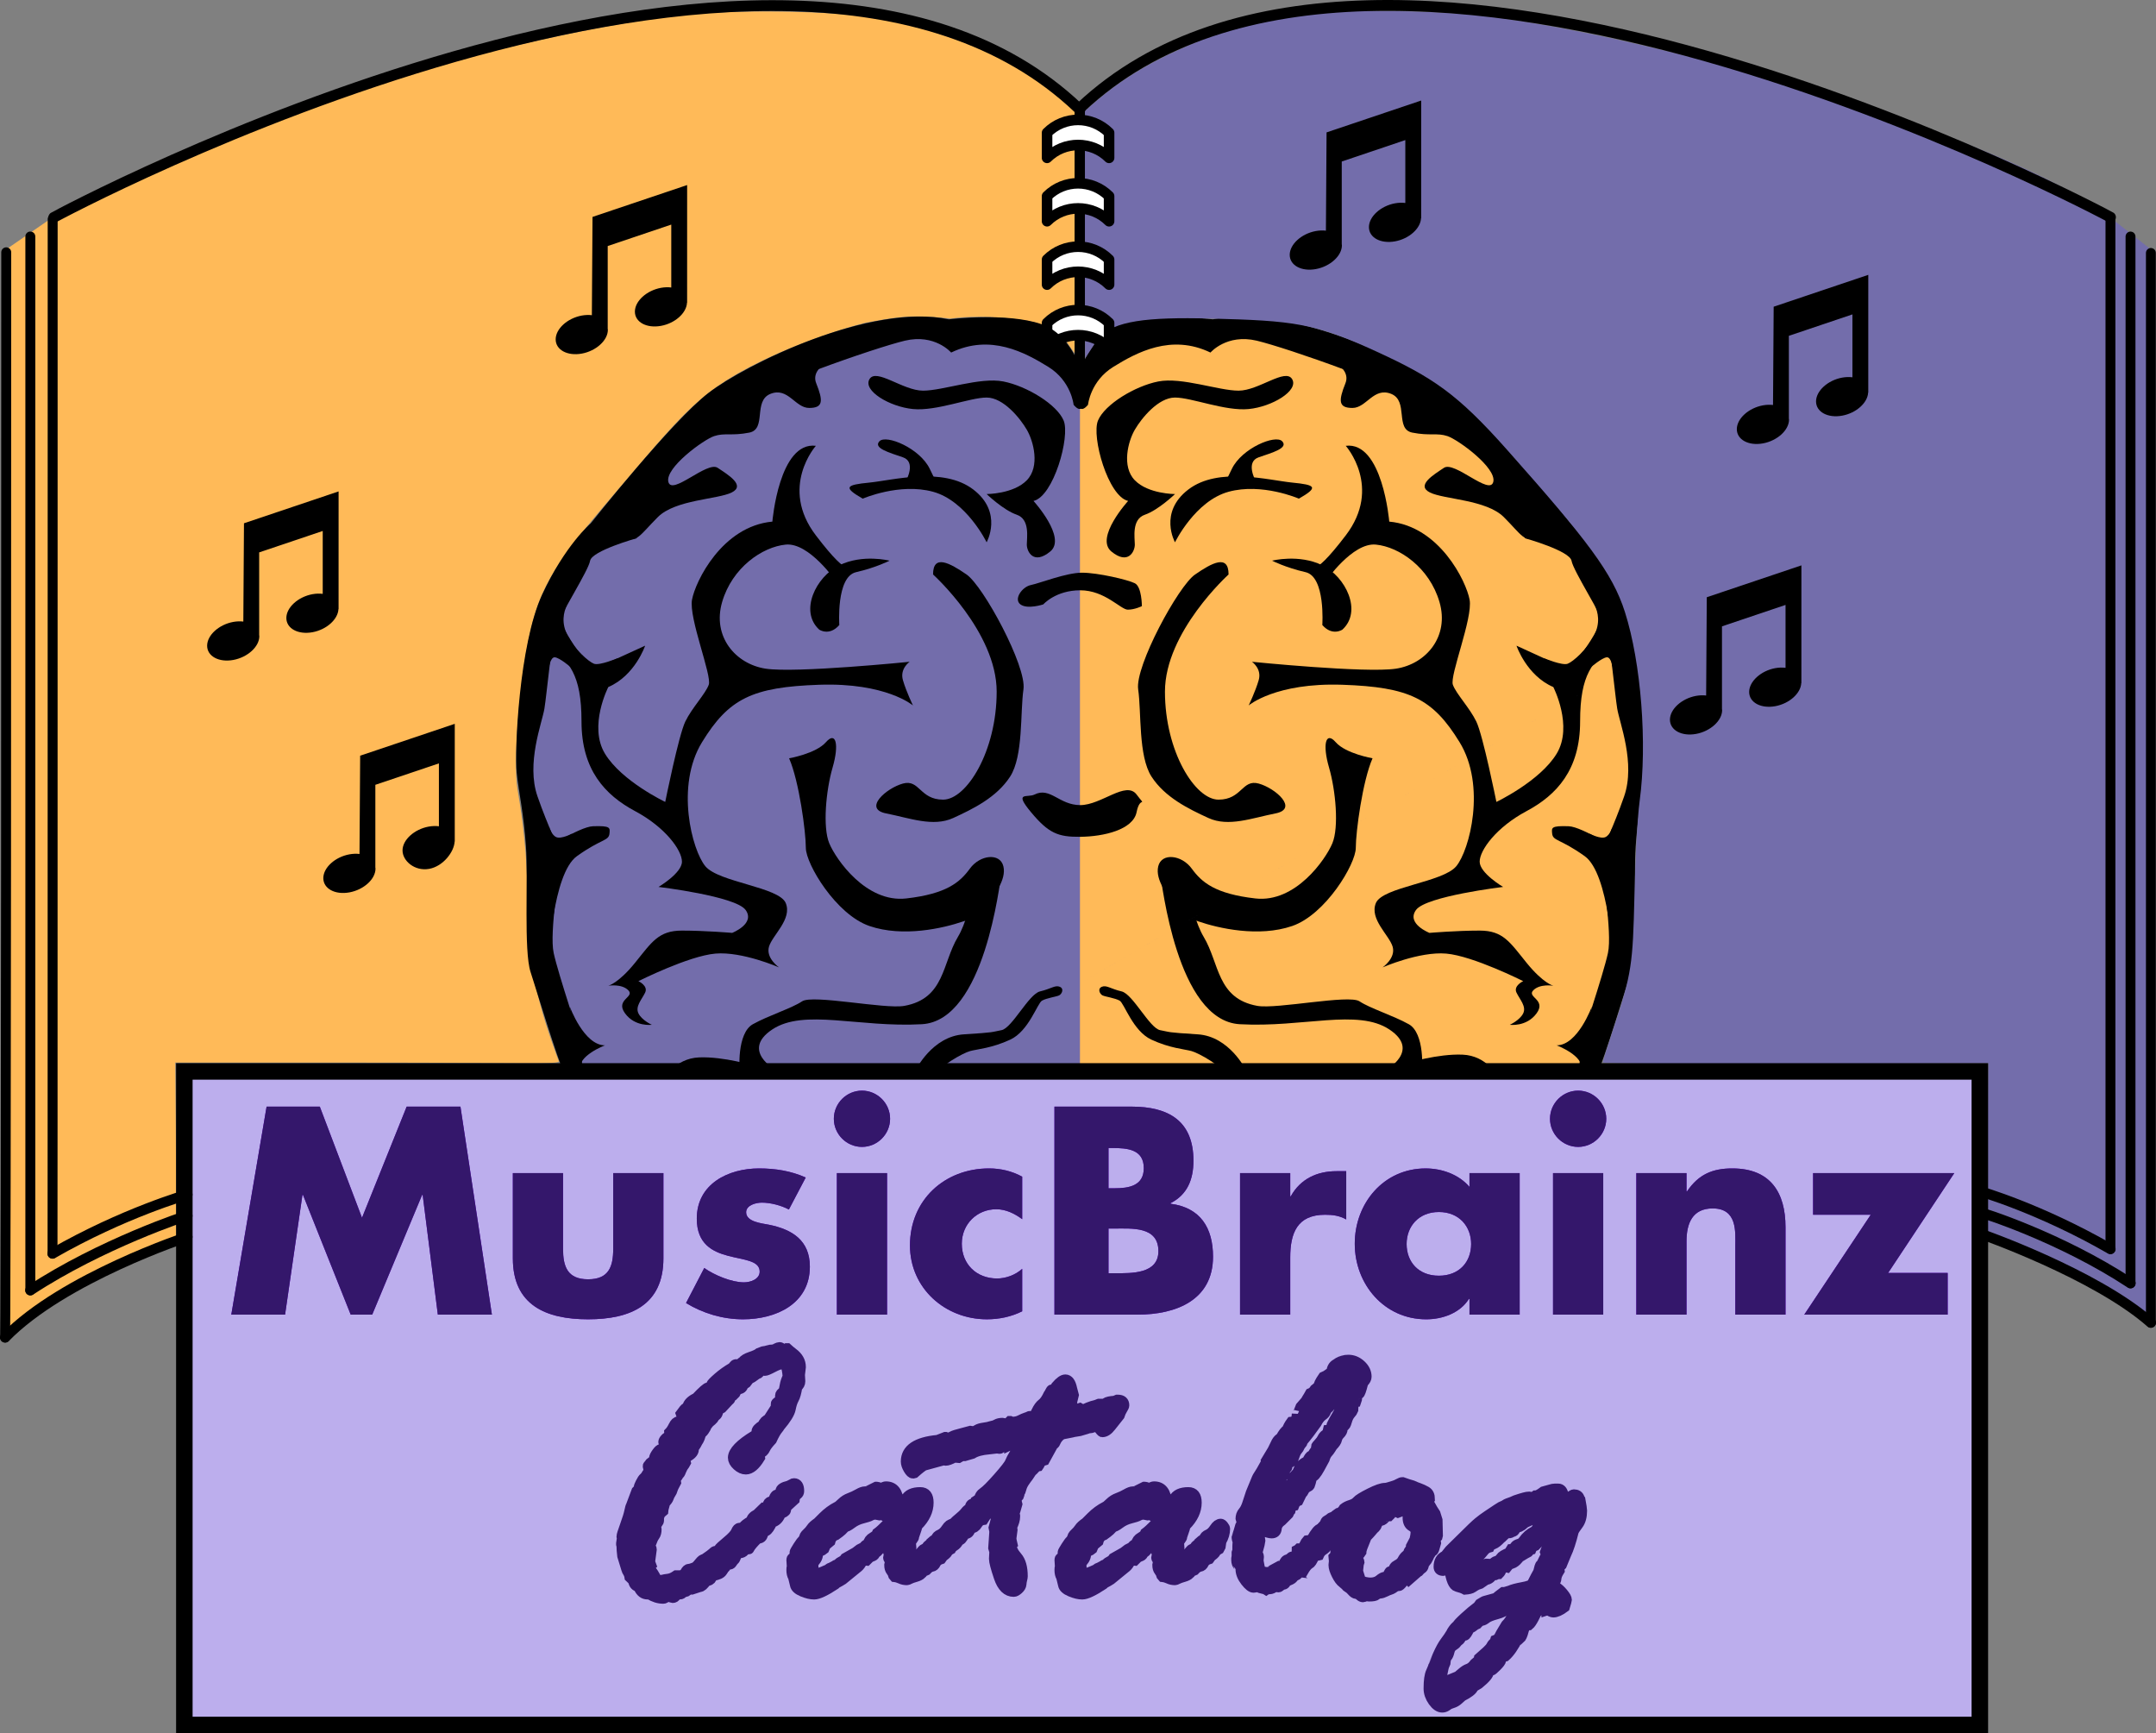 <?xml version="1.0" encoding="UTF-8" standalone="no"?>
<!-- Generator: Adobe Illustrator 12.0.1, SVG Export Plug-In . SVG Version: 6.00 Build 51448)  -->

<svg
   xmlns:dc="http://purl.org/dc/elements/1.1/"
   xmlns:cc="http://creativecommons.org/ns#"
   xmlns:rdf="http://www.w3.org/1999/02/22-rdf-syntax-ns#"
   xmlns:svg="http://www.w3.org/2000/svg"
   xmlns="http://www.w3.org/2000/svg"
   xmlns:xlink="http://www.w3.org/1999/xlink"
   xmlns:sodipodi="http://sodipodi.sourceforge.net/DTD/sodipodi-0.dtd"
   xmlns:inkscape="http://www.inkscape.org/namespaces/inkscape"
   version="1.1"
   id="Layer_1"
   width="204.132"
   height="164.063"
   viewBox="0 0 204.132 164.063"
   overflow="visible"
   enable-background="new 0 0 253.474 301.721"
   xml:space="preserve"
   inkscape:version="0.48.2 r9819"
   sodipodi:docname="MusicBrainzCatalogLogo-white.svg"
   style="overflow:visible"
   inkscape:export-filename="/Users/ryan/mbcat/art/MusicBrainzCatalogLogo-white-128.png"
   inkscape:export-xdpi="56.43"
   inkscape:export-ydpi="56.43"><rect x="0" y="0" width="204.132" height="164.063" fill="#808080" stroke="none"/><defs
   id="defs303" /><sodipodi:namedview
   pagecolor="#ffffff"
   bordercolor="#666666"
   borderopacity="1"
   objecttolerance="10"
   gridtolerance="10"
   guidetolerance="10"
   inkscape:pageopacity="0"
   inkscape:pageshadow="2"
   inkscape:window-width="1440"
   inkscape:window-height="852"
   id="namedview301"
   showgrid="false"
   inkscape:zoom="2.3417992"
   inkscape:cx="46.616896"
   inkscape:cy="55.859704"
   inkscape:window-x="0"
   inkscape:window-y="0"
   inkscape:window-maximized="1"
   inkscape:current-layer="Layer_1"
   fit-margin-top="0"
   fit-margin-left="0"
   fit-margin-right="0"
   fit-margin-bottom="0"
   inkscape:snap-bbox="false"
   inkscape:object-nodes="true" />
<path
   d="m 101.69,36.938 v 67.287 h 47.765 c 0,0 4,-10.922 4,-14.307 0,-3.383 0,-9.547 0,-9.547 0,0 1.666,-4.736 1.666,-10.828 0,-6.09 -2.231,-17.594 -7.646,-19.625 0,0 -15.564,-20.979 -33.836,-18.271 0,0 -11.039,-0.247 -11.949,5.291 z"
   id="path3"
   inkscape:connector-curvature="0"
   style="fill:#ffba58" />
<g
   id="g5"
   transform="translate(-26.109,-174.372)">
	<path
   d="m 180.977,254.474 c -0.219,3.145 0.219,9.883 -0.438,11.906 -0.656,2.02 -2.408,7.861 -3.281,9.883 -0.307,0.709 -0.584,1.557 -0.867,2.441 l -2.004,-0.117 c 0.127,-0.33 0.27,-0.656 0.463,-0.977 1.094,-1.795 0.877,-4.492 0.877,-4.492 0,0 2.188,-6.514 2.623,-8.535 0.439,-2.021 -0.654,-7.639 -0.436,-9.213 0.221,-1.57 0.875,-2.471 1.969,-5.615 1.094,-3.146 -0.439,-6.963 -0.656,-8.313 -0.219,-1.346 -0.656,-6.289 -1.096,-7.637 -0.436,-1.35 -3.061,-5.393 -3.227,-6.348 -0.164,-0.955 -4.41,-2.137 -4.41,-2.137 -0.221,-2.246 -1.551,-3.873 -1.551,-3.873 0,-2.246 -7.658,-8.537 -7.658,-8.537 -2.406,-1.797 -13.346,-5.615 -16.189,-6.291 -2.847,-0.672 -4.378,1.125 -4.378,1.125 -3.721,-1.797 -7.002,0 -9.189,1.348 -2.187,1.348 -2.406,3.594 -2.406,3.594 -1.314,1.574 -1.094,-2.021 -1.094,-2.021 0,0 0.873,-4.492 4.156,-5.615 3.281,-1.125 8.752,-0.451 8.752,-0.451 7.44,-1.57 19.255,4.27 22.757,6.965 3.5,2.697 11.156,12.355 11.156,12.355 0,0 2.408,2.023 4.594,6.74 2.189,4.719 2.627,14.828 2.408,16.85 -0.219,2.022 -0.657,3.818 -0.875,6.965 z"
   id="path7"
   inkscape:connector-curvature="0" />
	<g
   id="g9">
		<path
   d="m 148.453,210.265 c -0.635,-1.088 -3.17,1.086 -5.071,1.086 -1.902,0 -5.389,-1.305 -7.609,-0.869 -2.219,0.436 -5.072,2.176 -5.705,3.697 -0.635,1.521 0.951,7.176 2.854,7.611 0,0 -3.172,3.48 -1.588,4.785 1.588,1.305 2.221,0 2.221,-0.652 0,-0.652 -0.318,-2.393 0.951,-2.828 1.268,-0.434 2.854,-1.957 2.854,-1.957 0,0 -2.537,0 -3.805,-1.305 -1.27,-1.305 -0.635,-3.697 0,-4.785 0.633,-1.088 2.217,-3.045 3.805,-3.045 1.584,0 4.754,1.305 6.976,1.088 2.215,-0.217 4.752,-1.738 4.117,-2.826 z"
   id="path11"
   inkscape:connector-curvature="0" />
		<path
   d="m 153.525,216.571 c 0,0 3.486,3.914 0,8.48 -3.486,4.568 -3.17,2.611 -3.17,2.611 l 1.268,1.74 c 0,0 2.535,-3.697 4.756,-3.48 2.219,0.217 5.072,2.174 6.023,5.438 0.951,3.262 -1.268,5.873 -4.121,6.307 -2.854,0.436 -13.633,-0.652 -13.633,-0.652 0,0 0.953,0.652 0.635,1.74 -0.316,1.086 -0.949,2.393 -0.949,2.393 0,0 2.535,-2.176 8.875,-1.959 6.34,0.219 8.561,1.305 11.096,5.438 2.535,4.133 0.949,10.221 -0.318,11.744 -1.267,1.523 -6.975,1.959 -7.607,3.48 -0.632,1.521 1.268,3.045 1.586,4.131 0.316,1.088 -0.951,1.959 -0.951,1.959 0,0 3.486,-1.523 6.021,-1.305 2.537,0.217 7.293,2.609 7.293,2.609 0,0 -0.953,0.436 -0.635,1.088 0.318,0.652 0.951,1.305 0.635,1.957 -0.316,0.652 -1.268,1.086 -1.268,1.086 0,0 1.584,0.219 2.535,-1.086 0.951,-1.305 -0.951,-1.523 -0.316,-2.176 0.633,-0.652 1.902,-0.434 1.902,-0.434 0,0 -0.953,-0.219 -2.537,-2.176 -1.584,-1.957 -2.219,-3.045 -4.438,-3.045 -2.221,0 -4.756,0.217 -4.756,0.217 0,0 -2.219,-0.869 -1.268,-2.174 0.951,-1.305 8.242,-2.176 8.242,-2.176 0,0 -2.219,-1.305 -2.219,-2.391 0,-1.088 1.584,-3.264 4.438,-4.785 2.854,-1.523 5.072,-3.916 5.072,-8.482 0,-4.566 1.209,-5.607 3.109,-7.348 l -0.666,-3 c 0,0 -1.809,4.041 -3.711,5.346 l -4.756,-2.176 c 0,0 0.951,2.828 3.488,3.916 0,0 1.9,3.697 0.316,6.307 -1.586,2.609 -5.707,4.566 -5.707,4.566 0,0 -1.268,-6.307 -1.902,-7.611 -0.633,-1.305 -1.902,-2.609 -2.219,-3.48 -0.316,-0.869 1.904,-6.307 1.586,-8.047 -0.318,-1.738 -2.854,-6.959 -7.609,-7.395 10e-4,0.001 -0.633,-7.61 -4.12,-7.175 z"
   id="path13"
   inkscape:connector-curvature="0" />
		<path
   d="m 146.551,227.444 c 0,0 2.537,-0.65 4.756,0.436 2.219,1.088 3.805,4.35 1.902,6.09 0,0 -0.951,0.652 -1.902,-0.436 0,0 0.316,-4.566 -1.586,-5.002 -1.902,-0.436 -3.17,-1.088 -3.17,-1.088 z"
   id="path15"
   inkscape:connector-curvature="0" />
		<path
   d="m 149.088,221.573 c 0,0 -3.486,-1.521 -6.657,-0.652 -3.17,0.869 -5.072,4.783 -5.072,4.783 0,0 -1.586,-2.826 1.268,-5 2.854,-2.176 7.608,-0.871 9.827,-0.652 2.218,0.217 2.536,0.433 0.634,1.521 z"
   id="path17"
   inkscape:connector-curvature="0" />
		<path
   d="m 144.967,219.833 c 0,0 -0.951,-1.74 0.316,-2.174 1.268,-0.436 2.854,-0.871 2.219,-1.523 -0.633,-0.652 -3.803,0.652 -4.755,2.609 -0.951,1.959 -0.951,1.959 -0.951,1.959 l 3.171,-0.871 z"
   id="path19"
   inkscape:connector-curvature="0" />
		<path
   d="m 142.431,228.751 c 0,0 -6.023,5.436 -6.023,11.09 0,5.656 2.854,10.223 5.072,10.223 2.22,0 2.222,-1.957 3.804,-1.523 1.586,0.436 3.805,2.395 1.586,2.828 -2.221,0.436 -4.438,1.305 -6.341,0.436 -1.902,-0.871 -4.121,-1.959 -5.391,-3.916 -1.266,-1.957 -0.949,-6.088 -1.266,-8.264 -0.318,-2.176 3.801,-9.787 5.389,-10.873 1.584,-1.089 3.17,-1.96 3.17,-0.001 z"
   id="path21"
   inkscape:connector-curvature="0" />
		<path
   d="m 156.063,246.149 c 0,0 -2.537,-0.436 -3.488,-1.523 -0.951,-1.086 -1.266,0.219 -0.633,2.393 0.633,2.174 0.951,5.654 0.316,7.178 -0.635,1.521 -3.488,5.654 -7.291,5.219 -3.806,-0.436 -5.073,-1.521 -6.024,-2.826 -0.951,-1.307 -2.852,-1.523 -3.17,-0.219 -0.316,1.305 0.949,2.828 1.586,3.697 0.633,0.869 0.316,0.869 2.219,1.521 1.902,0.654 5.706,1.523 8.876,0.436 3.17,-1.087 6.023,-5.871 6.023,-7.395 0,-1.522 0.634,-6.307 1.586,-8.481 z"
   id="path23"
   inkscape:connector-curvature="0" />
	</g>
	<path
   d="m 178.826,265.321 c 0,0 -0.344,-8.244 -2.678,-9.91 -2.334,-1.666 -3.008,-1.418 -3.08,-2.137 -0.055,-0.555 -0.109,-0.748 1.555,-0.693 1.332,0.045 4.871,2.406 4.871,2.406 l -0.668,10.334 z"
   id="path25"
   inkscape:connector-curvature="0" />
	<path
   d="m 151.16,207.987 c 0,0 3,1 2.334,2.666 -0.668,1.668 -0.666,2.334 0.666,2.334 1.334,0 2,-2 3.666,-1.334 1.668,0.668 0.334,3.334 2,3.668 1.668,0.332 2.334,-0.002 3.334,0.332 1,0.334 4.666,3 4.334,4.334 -0.334,1.332 -3.668,-2 -4.668,-1.334 -1,0.668 -2.666,1.666 -1.332,2.334 1.332,0.666 5.332,0.666 7,2.334 1.666,1.666 2.092,2.613 3,1.666 0.949,-0.994 -2,-7 -4,-8.666 -2,-1.668 -13,-9.002 -16.334,-8.334 z"
   id="path27"
   inkscape:connector-curvature="0" />
	<path
   d="m 172.324,236.685 c 0,0 1.689,0.705 2.205,0.518 0.518,-0.189 1.83,-1.361 2.488,-2.629 0.656,-1.268 0.375,-2.254 0.094,-2.91 l 1.408,1.408 0.752,5.115 -0.424,-0.375 c 0,0 -0.141,-1.268 -0.609,-1.221 -0.468,0.047 -1.502,0.939 -1.502,0.939 l -3.004,0.422 -1.455,-0.846 0.047,-0.421 z"
   id="path29"
   inkscape:connector-curvature="0" />
	<path
   d="m 176.592,253.274 c 0,0 1.055,0.555 1.525,0.334 0.473,-0.223 0.666,-1 0.666,-1 l -0.416,2.109 h -1.109 l -0.666,-1.443 z"
   id="path31"
   inkscape:connector-curvature="0" />
	<path
   d="m 137.493,255.821 c -0.869,0.521 -1.693,0.93 -1.525,1.43 0.166,0.5 1.525,13.736 7.526,14.07 6,0.332 11.166,-1.5 14.166,0.5 3,2 -0.334,3.832 -0.334,3.832 0,0 -0.334,2.334 2.334,0.5 0,0 0.832,0.5 1,0 0.166,-0.5 0.334,-3.998 -1.166,-4.832 -1.5,-0.834 -3.668,-1.5 -4.668,-2.168 -1,-0.666 -7.836,0.76 -9.67,0.432 -3.843,-0.691 -3.579,-4.029 -5.079,-6.529 -1.5,-2.5 -1.752,-7.735 -2.584,-7.235 z"
   id="path33"
   inkscape:connector-curvature="0" />
	<path
   d="m 176.826,269.653 c 0,0 -1.332,3.668 -3.332,3.668 0,0 2.666,1 2.332,2.332 -0.332,1.334 1,-6 1,-6 z"
   id="path35"
   inkscape:connector-curvature="0" />
	<path
   d="m 159.326,274.999 c 0,0 2.922,-0.893 5.254,-0.797 2.334,0.094 3.338,2.086 3.338,2.086 0,0 -2.432,-0.986 -3.758,-0.967 -1.328,0.02 -3.676,1.023 -3.676,1.023 l -1.158,-1.345 z"
   id="path37"
   inkscape:connector-curvature="0" />
	<path
   d="m 144.059,275.64 c 0,0 -1.548,-3.174 -4.548,-3.361 -3,-0.187 -2.559,-0.207 -3.559,-0.395 -1,-0.188 -2.584,-3.418 -3.646,-3.668 -1.062,-0.25 -1.438,-0.625 -1.875,-0.438 -0.437,0.187 -0.188,0.688 0.063,0.813 0.251,0.125 1.188,0.25 1.625,0.5 0.437,0.25 1.25,2.875 3,3.688 1.75,0.813 3.111,0.895 3.799,1.082 0.688,0.187 2.893,1.395 3.955,2.77 -10e-4,-10e-4 1.582,0.591 1.186,-0.991 z"
   id="path39"
   inkscape:connector-curvature="0" />
</g>
<path
   d="M 102.251,36.938 V 104.225 H 55.083 c 0,0 -4.698,-11.043 -4.698,-14.428 0,-3.383 -0.049,-9.426 -0.049,-9.426 0,0 -1.354,-4.736 -1.354,-10.828 0,-6.09 3.384,-17.594 8.798,-19.625 0,0 15.565,-20.979 33.836,-18.271 0.001,0 11.041,-0.247 10.635,5.291 z"
   id="path41"
   inkscape:connector-curvature="0"
   style="fill:#736dab" />
<path
   d="m 97.948,75.209 c 1.489,-0.748 2.333,1 4.333,1 2,0 4.333,-2.334 5.333,-1.002 1,1.334 0.333,0 0,1.668 -0.333,1.666 -3.104,2.311 -5.333,2.334 -2.108,0.021 -3.001,-0.334 -4.667,-2.334 -1.666,-2 -0.332,-1.332 0.334,-1.666 z"
   id="path43"
   inkscape:connector-curvature="0" />
<path
   d="m 98.781,57.209 c 0,0 1.167,-1.334 3.5,-1.334 2.333,0 3.833,1.834 4.5,1.834 0.667,0 1.333,-0.334 1.333,-0.334 0,0 10e-4,-1.832 -0.666,-2.166 -0.667,-0.334 -3.5,-1 -5,-1 -1.5,0 -4.001,0.998 -4.834,1.166 -0.833,0.166 -1.667,1.334 -1,1.834 0.667,0.5 2.167,0 2.167,0 z"
   id="path45"
   inkscape:connector-curvature="0" />

<path
   style="fill:#ffba58;fill-opacity:1;stroke:none"
   d="m 0.651,68.725 -0.108,-45.09 4.285,-2.954 C 16.957,12.32 48.129,3.3 64.362,1.453 c 5.11,-0.582 14.66,-0.446 18.556,0.264 7.122,1.298 12.943,3.802 17.521,7.538 l 1.348,1.1 0,11.092 -0.05,11.988 -0.793,-1.145 c -0.655,-0.823 -2.052,-1.587 -3.371,-1.865 -0.468,-0.099 -4.122,-0.745 -7.584,-0.268 -4.135,-0.483 -5.518,-0.029 -8.049,0.39 -5.352,1.393 -11.436,4.021 -14.611,6.457 -2.795,2.145 -4.575,4.379 -9.27,9.871 -5.963,6.975 -7.24,8.981 -8.293,15.182 -0.616,3.631 -1.187,10.23 -0.773,12.623 0.187,1.08 0.847,4.982 0.919,8.918 l 0.132,7.203 1.083,4.18 c 0.613,2.367 1.698,5.25 1.781,5.463 0.127,0.327 -3.011,0.138 -18.48,0.138 l -17.834,0 0.05,5.896 0.05,10.898 -3.506,1.378 c -1.584,0.623 -3.709,1.548 -5.018,2.151 -1.309,0.602 -7.869,5.177 -7.743,5.865 0.145,0.79 -0.039,-51.714 0.44,-55.225 z"
   id="path4572"
   inkscape:connector-curvature="0"
   sodipodi:nodetypes="ccsssscccccccssssscscscccssssc" /><path
   d="m 65.058,17.516 -8.958,3.016 -0.062,9.303 c -0.294,-0.036 -0.616,-0.027 -0.954,0.034 -1.366,0.251 -2.473,1.26 -2.473,2.254 0,0.993 1.106,1.596 2.473,1.347 1.363,-0.25 2.469,-1.259 2.469,-2.252 0,-0.036 -0.012,-0.068 -0.015,-0.104 v -7.826 l 6.018,-2.029 v 5.954 c -0.299,-0.039 -0.626,-0.031 -0.972,0.031 -1.366,0.251 -2.473,1.26 -2.473,2.254 0,0.993 1.106,1.596 2.473,1.347 1.334,-0.244 2.413,-1.216 2.46,-2.188 h 0.012 l 0.002,-11.141 z"
   id="path81"
   inkscape:connector-curvature="0" />
<path
   d="m 32.058,46.516 -8.958,3.016 -0.062,9.303 c -0.294,-0.036 -0.616,-0.027 -0.954,0.034 -1.366,0.251 -2.473,1.26 -2.473,2.254 0,0.993 1.106,1.596 2.473,1.347 1.363,-0.25 2.469,-1.259 2.469,-2.252 0,-0.036 -0.012,-0.068 -0.015,-0.104 v -7.826 l 6.018,-2.029 v 5.954 c -0.299,-0.039 -0.626,-0.031 -0.972,0.031 -1.366,0.251 -2.473,1.26 -2.473,2.254 0,0.993 1.106,1.596 2.473,1.347 1.334,-0.244 2.413,-1.216 2.46,-2.188 h 0.012 l 0.002,-11.141 z"
   id="path83"
   inkscape:connector-curvature="0" />
<path
   d="m 43.058,68.516 -8.958,3.016 -0.062,9.303 c -0.294,-0.036 -0.616,-0.027 -0.954,0.034 -1.366,0.251 -2.473,1.26 -2.473,2.254 0,0.993 1.106,1.596 2.473,1.347 1.363,-0.25 2.469,-1.259 2.469,-2.252 0,-0.036 -0.012,-0.068 -0.015,-0.104 l 0,-7.826 6.018,-2.029 0,5.954 c -0.299,-0.039 -0.626,-0.031 -0.972,0.031 -1.366,0.251 -2.473,1.26 -2.473,2.254 0,0.993 1.156,1.994 2.523,1.745 1.334,-0.244 2.363,-1.614 2.41,-2.586 l 0.012,0 z"
   id="path85"
   inkscape:connector-curvature="0"
   sodipodi:nodetypes="ccccscscccccscccc" />
<path
   style="fill:#736dab;fill-opacity:1;stroke:none"
   d="m 195.494,120.006 c -1.328,-0.389 -3.527,-1.806 -4.824,-2.24 l -3.21,-1.075 0.739,-10.315 0.05,-5.734 -18.02,0.05 c -9.993,0.028 -18.468,-0.004 -18.468,-0.13 0,-0.126 0.48,-1.655 0.945,-3.032 1.815,-5.375 1.886,-6.341 2.042,-12.653 0.08,-3.257 0.251,-7.245 0.501,-9.105 0.72,-5.355 0.144,-13.009 -1.405,-17.854 -1.171,-3.665 -3.511,-6.74 -11.172,-15.361 -4.69,-5.277 -7.004,-6.828 -12.346,-9.281 -5.872,-2.696 -7.799,-2.922 -15.737,-3.124 -6.003,-0.152 -9.125,0.221 -10.572,1.824 l -1.27,1.927 -0.05,-11.989 1.6e-4,-11.392 1.073,-0.936 c 2.121,-1.851 4.787,-3.502 7.781,-4.852 2.994,-1.35 6.265,-2.559 9.705,-3.198 1.912,-0.355 5.452,-0.508 9.139,-0.5 3.686,0.008 7.519,0.178 10.016,0.468 15.854,1.844 49.483,11.294 59.439,19.123 l 3.848,3.025 -0.025,45.491 c -0.014,26.452 0.164,56.439 0.164,56.439 0,0 -6.162,-4.359 -7.897,-5.304 z M 170.25,53.756 c -130.375,75.387 -65.187,37.694 0,0 z"
   id="path4568"
   inkscape:connector-curvature="0"
   sodipodi:nodetypes="cscccsssssssssscccsssssscsccccc" /><path
   style="fill:none;stroke:#000000;stroke-width:0.98px;stroke-linecap:butt;stroke-linejoin:miter;stroke-opacity:1"
   d="m 102.232,35.716 c 0,-1.855 0,-3.709 0,-5.564 0,-4.255 0,-8.51 0,-12.764 0,-1.855 0,-3.709 0,-5.564 0,-0.436 0,-0.873 0,-1.309 0,-0.109 -0.155,-0.327 0,-0.327 0.155,0 0,0.218 0,0.327 0,0.109 0,0.218 0,0.327 0,1.236 0,-1.455 0,0.655"
   id="path4288"
   inkscape:connector-curvature="0" /><use
   x="0"
   y="0"
   xlink:href="#use3959"
   id="use3961"
   transform="translate(4.1244888e-7,6)"
   width="253.474"
   height="358.486" /><g
   id="g47"
   transform="translate(-26.109,-174.372)">
	<path
   d="m 75.906,254.474 c 0.22,3.145 -0.219,9.883 0.438,11.906 0.656,2.02 2.408,7.861 3.282,9.883 0.306,0.709 0.584,1.557 0.866,2.441 l 2.005,-0.117 c -0.127,-0.33 -0.27,-0.656 -0.464,-0.977 -1.094,-1.795 -0.876,-4.492 -0.876,-4.492 0,0 -2.188,-6.514 -2.624,-8.535 -0.438,-2.021 0.655,-7.639 0.437,-9.213 -0.221,-1.57 -0.875,-2.471 -1.97,-5.615 -1.094,-3.146 0.439,-6.963 0.656,-8.313 0.22,-1.346 0.656,-6.289 1.096,-7.637 0.437,-1.35 3.062,-5.393 3.227,-6.348 0.165,-0.955 4.411,-2.137 4.411,-2.137 0.22,-2.246 1.551,-3.873 1.551,-3.873 0,-2.246 7.657,-8.537 7.657,-8.537 2.407,-1.797 13.347,-5.615 16.19,-6.291 2.846,-0.672 4.377,1.125 4.377,1.125 3.72,-1.797 7.001,0 9.189,1.348 2.188,1.348 2.405,3.594 2.405,3.594 1.314,1.574 1.095,-2.021 1.095,-2.021 0,0 -0.874,-4.492 -4.157,-5.615 -3.281,-1.125 -8.752,-0.451 -8.752,-0.451 -7.438,-1.57 -19.254,4.27 -22.755,6.965 -3.5,2.697 -11.157,12.355 -11.157,12.355 0,0 -2.407,2.023 -4.594,6.74 -2.189,4.719 -2.627,14.828 -2.408,16.85 0.219,2.022 0.657,3.818 0.875,6.965 z"
   id="path49"
   inkscape:connector-curvature="0" />
	<g
   id="g51">
		<path
   d="m 108.43,210.265 c 0.635,-1.088 3.17,1.086 5.071,1.086 1.902,0 5.389,-1.305 7.608,-0.869 2.219,0.436 5.073,2.176 5.706,3.697 0.635,1.521 -0.951,7.176 -2.854,7.611 0,0 3.172,3.48 1.587,4.785 -1.587,1.305 -2.22,0 -2.22,-0.652 0,-0.652 0.317,-2.393 -0.951,-2.828 -1.269,-0.434 -2.854,-1.957 -2.854,-1.957 0,0 2.537,0 3.805,-1.305 1.269,-1.305 0.635,-3.697 0,-4.785 -0.633,-1.088 -2.218,-3.045 -3.805,-3.045 -1.584,0 -4.755,1.305 -6.975,1.088 -2.216,-0.217 -4.753,-1.738 -4.118,-2.826 z"
   id="path53"
   inkscape:connector-curvature="0" />
		<path
   d="m 103.357,216.571 c 0,0 -3.486,3.914 0,8.48 3.486,4.568 3.17,2.611 3.17,2.611 l -1.268,1.74 c 0,0 -2.535,-3.697 -4.756,-3.48 -2.219,0.217 -5.072,2.174 -6.023,5.438 -0.951,3.262 1.269,5.873 4.122,6.307 2.853,0.436 13.632,-0.652 13.632,-0.652 0,0 -0.953,0.652 -0.635,1.74 0.316,1.086 0.95,2.393 0.95,2.393 0,0 -2.535,-2.176 -8.876,-1.959 -6.34,0.219 -8.561,1.305 -11.096,5.438 -2.535,4.133 -0.949,10.221 0.318,11.744 1.267,1.523 6.975,1.959 7.607,3.48 0.634,1.521 -1.268,3.045 -1.585,4.131 -0.316,1.088 0.951,1.959 0.951,1.959 0,0 -3.487,-1.523 -6.022,-1.305 -2.537,0.217 -7.292,2.609 -7.292,2.609 0,0 0.952,0.436 0.634,1.088 -0.317,0.652 -0.951,1.305 -0.634,1.957 0.316,0.652 1.268,1.086 1.268,1.086 0,0 -1.585,0.219 -2.536,-1.086 -0.951,-1.305 0.951,-1.523 0.317,-2.176 -0.634,-0.653 -1.902,-0.434 -1.902,-0.434 0,0 0.952,-0.219 2.536,-2.176 1.585,-1.957 2.219,-3.045 4.438,-3.045 2.221,0 4.756,0.217 4.756,0.217 0,0 2.22,-0.869 1.269,-2.174 -0.951,-1.305 -8.243,-2.176 -8.243,-2.176 0,0 2.219,-1.305 2.219,-2.391 0,-1.088 -1.584,-3.264 -4.438,-4.785 -2.853,-1.523 -5.072,-3.916 -5.072,-8.482 0,-4.566 -1.208,-5.607 -3.109,-7.348 l 0.666,-3 c 0,0 1.81,4.041 3.712,5.346 l 4.755,-2.176 c 0,0 -0.951,2.828 -3.487,3.916 0,0 -1.901,3.697 -0.316,6.307 1.585,2.61 5.706,4.566 5.706,4.566 0,0 1.269,-6.307 1.902,-7.611 0.633,-1.305 1.902,-2.609 2.219,-3.48 0.316,-0.869 -1.903,-6.307 -1.586,-8.047 0.318,-1.738 2.854,-6.959 7.609,-7.395 -10e-4,0.001 0.634,-7.61 4.12,-7.175 z"
   id="path55"
   inkscape:connector-curvature="0" />
		<path
   d="m 110.332,227.444 c 0,0 -2.537,-0.65 -4.756,0.436 -2.219,1.088 -3.805,4.35 -1.902,6.09 0,0 0.951,0.652 1.902,-0.436 0,0 -0.316,-4.566 1.586,-5.002 1.902,-0.436 3.17,-1.088 3.17,-1.088 z"
   id="path57"
   inkscape:connector-curvature="0" />
		<path
   d="m 107.795,221.573 c 0,0 3.486,-1.521 6.657,-0.652 3.17,0.869 5.072,4.783 5.072,4.783 0,0 1.585,-2.826 -1.268,-5 -2.854,-2.176 -7.608,-0.871 -9.827,-0.652 -2.218,0.217 -2.536,0.433 -0.634,1.521 z"
   id="path59"
   inkscape:connector-curvature="0" />
		<path
   d="m 111.916,219.833 c 0,0 0.952,-1.74 -0.316,-2.174 -1.268,-0.436 -2.854,-0.871 -2.219,-1.523 0.634,-0.652 3.804,0.652 4.755,2.609 0.951,1.959 0.951,1.959 0.951,1.959 l -3.171,-0.871 z"
   id="path61"
   inkscape:connector-curvature="0" />
		<path
   d="m 114.452,228.751 c 0,0 6.023,5.436 6.023,11.09 0,5.656 -2.854,10.223 -5.072,10.223 -2.218,0 -2.221,-1.957 -3.804,-1.523 -1.585,0.436 -3.804,2.395 -1.585,2.828 2.22,0.436 4.438,1.305 6.34,0.436 1.902,-0.871 4.121,-1.959 5.391,-3.916 1.266,-1.957 0.949,-6.088 1.266,-8.264 0.318,-2.176 -3.802,-9.787 -5.389,-10.873 -1.584,-1.089 -3.17,-1.96 -3.17,-0.001 z"
   id="path63"
   inkscape:connector-curvature="0" />
		<path
   d="m 100.821,246.149 c 0,0 2.536,-0.436 3.487,-1.523 0.951,-1.086 1.267,0.219 0.633,2.393 -0.633,2.174 -0.95,5.654 -0.316,7.178 0.635,1.521 3.488,5.654 7.291,5.219 3.805,-0.436 5.073,-1.521 6.024,-2.826 0.951,-1.307 2.852,-1.523 3.169,-0.219 0.317,1.304 -0.949,2.828 -1.585,3.697 -0.633,0.869 -0.317,0.869 -2.219,1.521 -1.902,0.654 -5.706,1.523 -8.876,0.436 -3.17,-1.087 -6.023,-5.871 -6.023,-7.395 0,-1.522 -0.635,-6.307 -1.585,-8.481 z"
   id="path65"
   inkscape:connector-curvature="0" />
	</g>
	<path
   d="m 78.057,265.321 c 0,0 0.345,-8.244 2.678,-9.91 2.334,-1.666 3.008,-1.418 3.08,-2.137 0.055,-0.555 0.11,-0.748 -1.554,-0.693 -1.333,0.045 -4.871,2.406 -4.871,2.406 l 0.667,10.334 z"
   id="path67"
   inkscape:connector-curvature="0" />
	<path
   d="m 105.723,207.987 c 0,0 -3,1 -2.333,2.666 0.667,1.668 0.666,2.334 -0.667,2.334 -1.333,0 -2,-2 -3.666,-1.334 -1.667,0.668 -0.334,3.334 -2,3.668 -1.667,0.332 -2.334,-0.002 -3.334,0.332 -1,0.334 -4.666,3 -4.333,4.334 0.333,1.332 3.667,-2 4.667,-1.334 1,0.668 2.666,1.666 1.333,2.334 -1.333,0.666 -5.333,0.666 -7,2.334 -1.667,1.666 -2.093,2.613 -3,1.666 -0.95,-0.994 2,-7 4,-8.666 2,-1.668 12.999,-9.002 16.333,-8.334 z"
   id="path69"
   inkscape:connector-curvature="0" />
	<path
   d="m 84.56,236.685 c 0,0 -1.689,0.705 -2.206,0.518 -0.517,-0.189 -1.83,-1.361 -2.488,-2.629 -0.656,-1.268 -0.375,-2.254 -0.094,-2.91 l -1.408,1.408 -0.751,5.115 0.423,-0.375 c 0,0 0.141,-1.268 0.609,-1.221 0.47,0.047 1.502,0.939 1.502,0.939 l 3.005,0.422 1.455,-0.846 -0.047,-0.421 z"
   id="path71"
   inkscape:connector-curvature="0" />
	<path
   d="m 80.291,253.274 c 0,0 -1.054,0.555 -1.525,0.334 -0.472,-0.223 -0.666,-1 -0.666,-1 l 0.416,2.109 h 1.109 l 0.666,-1.443 z"
   id="path73"
   inkscape:connector-curvature="0" />
	<path
   d="m 119.39,255.821 c 0.869,0.521 1.692,0.93 1.525,1.43 -0.167,0.5 -1.525,13.736 -7.525,14.07 -6,0.332 -11.167,-1.5 -14.167,0.5 -3,2 0.334,3.832 0.334,3.832 0,0 0.334,2.334 -2.334,0.5 0,0 -0.832,0.5 -1,0 -0.166,-0.5 -0.333,-3.998 1.167,-4.832 1.5,-0.834 3.667,-1.5 4.667,-2.168 1,-0.666 7.836,0.76 9.67,0.432 3.843,-0.691 3.578,-4.029 5.078,-6.529 1.5,-2.5 1.752,-7.735 2.585,-7.235 z"
   id="path75"
   inkscape:connector-curvature="0" />
	<path
   d="m 80.057,269.653 c 0,0 1.333,3.668 3.333,3.668 0,0 -2.667,1 -2.333,2.332 0.333,1.334 -1,-6 -1,-6 z"
   id="path77"
   inkscape:connector-curvature="0" />
	<path
   d="m 112.824,275.64 c 0,0 1.548,-3.174 4.548,-3.361 3,-0.187 2.559,-0.207 3.559,-0.395 1,-0.188 2.584,-3.418 3.646,-3.668 1.062,-0.25 1.438,-0.625 1.875,-0.438 0.437,0.187 0.188,0.688 -0.063,0.813 -0.251,0.125 -1.188,0.25 -1.625,0.5 -0.437,0.25 -1.25,2.875 -3,3.688 -1.75,0.813 -3.112,0.895 -3.8,1.082 -0.688,0.187 -2.892,1.395 -3.954,2.77 10e-4,-10e-4 -1.581,0.591 -1.186,-0.991 z"
   id="path79"
   inkscape:connector-curvature="0" />
</g><use
   x="0"
   y="0"
   xlink:href="#use3957"
   id="use3959"
   transform="translate(4.1244888e-7,6)"
   width="253.474"
   height="358.486" /><path
   d="m 134.558,9.516 -8.958,3.016 -0.062,9.303 c -0.294,-0.036 -0.616,-0.027 -0.954,0.034 -1.366,0.251 -2.473,1.26 -2.473,2.254 0,0.993 1.106,1.596 2.473,1.347 1.363,-0.25 2.469,-1.259 2.469,-2.252 0,-0.036 -0.012,-0.068 -0.015,-0.104 v -7.826 l 6.018,-2.029 v 5.954 c -0.299,-0.039 -0.626,-0.031 -0.972,0.031 -1.366,0.251 -2.473,1.26 -2.473,2.254 0,0.993 1.106,1.596 2.473,1.347 1.334,-0.244 2.413,-1.216 2.46,-2.188 h 0.012 l 0.002,-11.141 z"
   id="path87"
   inkscape:connector-curvature="0" />
<path
   d="m 176.891,26.016 -8.958,3.016 -0.062,9.303 c -0.294,-0.036 -0.616,-0.027 -0.954,0.034 -1.366,0.251 -2.473,1.26 -2.473,2.254 0,0.993 1.106,1.596 2.473,1.347 1.363,-0.25 2.469,-1.259 2.469,-2.252 0,-0.036 -0.012,-0.068 -0.015,-0.104 v -7.826 l 6.018,-2.029 v 5.954 c -0.299,-0.039 -0.626,-0.031 -0.972,0.031 -1.366,0.251 -2.473,1.26 -2.473,2.254 0,0.993 1.106,1.596 2.473,1.347 1.334,-0.244 2.413,-1.216 2.46,-2.188 h 0.012 l 0.002,-11.141 z"
   id="path89"
   inkscape:connector-curvature="0" />
<path
   d="m 170.558,53.516 -8.958,3.016 -0.062,9.303 c -0.294,-0.036 -0.616,-0.027 -0.954,0.034 -1.366,0.251 -2.473,1.26 -2.473,2.254 0,0.993 1.106,1.596 2.473,1.347 1.363,-0.25 2.469,-1.259 2.469,-2.252 0,-0.036 -0.012,-0.068 -0.015,-0.104 v -7.826 l 6.018,-2.029 v 5.954 c -0.299,-0.039 -0.626,-0.031 -0.972,0.031 -1.366,0.251 -2.473,1.26 -2.473,2.254 0,0.993 1.106,1.596 2.473,1.347 1.334,-0.244 2.413,-1.216 2.46,-2.188 h 0.012 l 0.002,-11.141 z"
   id="path91"
   inkscape:connector-curvature="0" />

<polygon
   points="47.844,278.548 211.207,278.548 210.805,299.575 47.442,299.575 "
   id="polygon95"
   transform="translate(-26.109,-174.372)"
   style="fill:#9999ff" />
<path
   d="m 139.969,104.121 h 9 c 0,0 -0.57,-2.297 -2.574,-2.352 -2.002,-0.052 -6.428,2.353 -6.426,2.352 z"
   id="path97"
   inkscape:connector-curvature="0"
   style="fill:#ff9900" />
<path
   d="m 71.448,100.887 c 0,0 -2.922,-0.893 -5.254,-0.797 -2.333,0.094 -3.338,2.086 -3.338,2.086 0,0 2.432,-0.986 3.758,-0.967 1.328,0.02 3.676,1.023 3.676,1.023 l 1.158,-1.345 z"
   id="path99"
   inkscape:connector-curvature="0" />
<rect
   x="17.454"
   y="101.417"
   width="170"
   height="61.864"
   id="rect101"
   style="fill:#bcaeed;stroke:#000000;stroke-width:1.563" />
<g
   id="g103"
   transform="translate(-26.109,-174.372)">
	<g
   id="g105">
		<path
   d="m 51.35,279.122 h 5.039 l 3.995,10.522 4.229,-10.522 h 5.092 l 2.977,19.688 H 67.564 L 66.128,287.478 H 66.076 L 61.35,298.81 H 59.314 L 54.796,287.478 H 54.744 L 53.1,298.81 h -5.092 l 3.342,-19.688 z"
   id="path107"
   inkscape:connector-curvature="0"
   style="fill:#6600cc" />
		<path
   d="m 79.418,285.415 v 7.154 c 0,1.697 0.418,2.897 2.376,2.897 1.958,0 2.376,-1.2 2.376,-2.897 v -7.154 h 4.752 v 8.067 c 0,4.413 -3.107,5.771 -7.128,5.771 -4.021,0 -7.128,-1.357 -7.128,-5.771 v -8.067 h 4.752 z"
   id="path109"
   inkscape:connector-curvature="0"
   style="fill:#6600cc" />
		<path
   d="m 100.802,288.861 c -0.731,-0.392 -1.749,-0.652 -2.559,-0.652 -0.548,0 -1.488,0.234 -1.488,0.913 0,0.914 1.488,1.045 2.141,1.176 2.22,0.443 3.891,1.488 3.891,3.969 0,3.524 -3.212,4.986 -6.318,4.986 -1.906,0 -3.786,-0.548 -5.405,-1.54 l 1.724,-3.316 c 0.966,0.679 2.585,1.358 3.76,1.358 0.601,0 1.488,-0.288 1.488,-1.019 0,-1.045 -1.488,-1.097 -2.977,-1.488 -1.489,-0.391 -2.977,-1.123 -2.977,-3.525 0,-3.289 2.977,-4.752 5.901,-4.752 1.514,0 3.028,0.235 4.412,0.862 l -1.593,3.028 z"
   id="path111"
   inkscape:connector-curvature="0"
   style="fill:#6600cc" />
		<path
   d="m 110.384,280.271 c 0,1.462 -1.2,2.663 -2.663,2.663 -1.462,0 -2.663,-1.201 -2.663,-2.663 0,-1.462 1.201,-2.663 2.663,-2.663 1.463,0 2.663,1.202 2.663,2.663 z m -0.287,18.539 h -4.752 v -13.395 h 4.752 v 13.395 z"
   id="path113"
   inkscape:connector-curvature="0"
   style="fill:#6600cc" />
		<path
   d="m 122.891,289.775 c -0.705,-0.522 -1.54,-0.94 -2.454,-0.94 -1.827,0 -3.264,1.41 -3.264,3.264 0,1.933 1.384,3.29 3.342,3.29 0.836,0 1.75,-0.339 2.376,-0.914 v 4.021 c -1.044,0.522 -2.193,0.757 -3.342,0.757 -3.969,0 -7.284,-2.95 -7.284,-6.997 0,-4.309 3.289,-7.285 7.493,-7.285 1.097,0 2.193,0.262 3.133,0.783 v 4.021 z"
   id="path115"
   inkscape:connector-curvature="0"
   style="fill:#6600cc" />
		<path
   d="m 125.945,298.81 v -19.688 h 7.312 c 3.498,0 5.849,1.358 5.849,5.118 0,1.775 -0.575,3.211 -2.168,4.021 v 0.053 c 2.82,0.365 4.021,2.271 4.021,5.013 0,4.125 -3.525,5.483 -7.128,5.483 h -7.886 z m 5.118,-11.959 h 0.574 c 1.357,0 2.768,-0.234 2.768,-1.905 0,-1.802 -1.593,-1.906 -2.977,-1.906 h -0.365 v 3.811 z m 0,8.042 h 0.652 c 1.515,0 4.073,0.078 4.073,-2.089 0,-2.376 -2.532,-2.141 -4.203,-2.141 h -0.522 v 4.23 z"
   id="path117"
   inkscape:connector-curvature="0"
   style="fill:#6600cc" />
		<path
   d="m 148.27,287.608 h 0.053 c 0.913,-1.646 2.48,-2.376 4.334,-2.376 h 0.914 v 4.569 c -0.653,-0.366 -1.279,-0.444 -2.011,-0.444 -2.637,0 -3.29,1.749 -3.29,4.047 v 5.405 h -4.752 v -13.395 h 4.752 v 2.194 z"
   id="path119"
   inkscape:connector-curvature="0"
   style="fill:#6600cc" />
		<path
   d="m 169.993,298.81 h -4.752 v -1.488 h -0.053 c -0.835,1.331 -2.479,1.932 -4.047,1.932 -3.969,0 -6.762,-3.315 -6.762,-7.154 0,-3.838 2.741,-7.128 6.71,-7.128 1.54,0 3.159,0.575 4.151,1.75 v -1.306 h 4.752 v 13.394 z m -10.705,-6.685 c 0,1.697 1.123,3.003 3.055,3.003 1.933,0 3.055,-1.306 3.055,-3.003 0,-1.645 -1.122,-3.028 -3.055,-3.028 -1.932,0 -3.055,1.383 -3.055,3.028 z"
   id="path121"
   inkscape:connector-curvature="0"
   style="fill:#6600cc" />
		<path
   d="m 178.191,280.271 c 0,1.462 -1.201,2.663 -2.663,2.663 -1.462,0 -2.663,-1.201 -2.663,-2.663 0,-1.462 1.201,-2.663 2.663,-2.663 1.462,0 2.663,1.202 2.663,2.663 z m -0.287,18.539 h -4.752 v -13.395 h 4.752 v 13.395 z"
   id="path123"
   inkscape:connector-curvature="0"
   style="fill:#6600cc" />
		<path
   d="m 185.79,287.139 h 0.052 c 1.097,-1.619 2.429,-2.168 4.282,-2.168 3.603,0 5.039,2.271 5.039,5.562 v 8.277 h -4.752 v -6.527 c 0,-1.28 0.209,-3.525 -2.141,-3.525 -1.933,0 -2.48,1.437 -2.48,3.107 v 6.945 h -4.752 v -13.395 h 4.752 v 1.724 z"
   id="path125"
   inkscape:connector-curvature="0"
   style="fill:#6600cc" />
		<path
   d="m 210.516,294.866 v 3.943 h -13.577 l 6.293,-9.452 h -5.457 v -3.942 h 13.368 l -6.267,9.451 h 5.64 z"
   id="path127"
   inkscape:connector-curvature="0"
   style="fill:#6600cc" />
	</g>
	<g
   id="g129">
		<path
   d="m 51.35,279.122 h 5.039 l 3.995,10.522 4.229,-10.522 h 5.092 l 2.977,19.688 H 67.564 L 66.128,287.478 H 66.076 L 61.35,298.81 H 59.314 L 54.796,287.478 H 54.744 L 53.1,298.81 h -5.092 l 3.342,-19.688 z"
   id="path131"
   inkscape:connector-curvature="0"
   style="fill:#34176b" />
		<path
   d="m 79.418,285.415 v 7.154 c 0,1.697 0.418,2.897 2.376,2.897 1.958,0 2.376,-1.2 2.376,-2.897 v -7.154 h 4.752 v 8.067 c 0,4.413 -3.107,5.771 -7.128,5.771 -4.021,0 -7.128,-1.357 -7.128,-5.771 v -8.067 h 4.752 z"
   id="path133"
   inkscape:connector-curvature="0"
   style="fill:#34176b" />
		<path
   d="m 100.802,288.861 c -0.731,-0.392 -1.749,-0.652 -2.559,-0.652 -0.548,0 -1.488,0.234 -1.488,0.913 0,0.914 1.488,1.045 2.141,1.176 2.22,0.443 3.891,1.488 3.891,3.969 0,3.524 -3.212,4.986 -6.318,4.986 -1.906,0 -3.786,-0.548 -5.405,-1.54 l 1.724,-3.316 c 0.966,0.679 2.585,1.358 3.76,1.358 0.601,0 1.488,-0.288 1.488,-1.019 0,-1.045 -1.488,-1.097 -2.977,-1.488 -1.489,-0.391 -2.977,-1.123 -2.977,-3.525 0,-3.289 2.977,-4.752 5.901,-4.752 1.514,0 3.028,0.235 4.412,0.862 l -1.593,3.028 z"
   id="path135"
   inkscape:connector-curvature="0"
   style="fill:#34176b" />
		<path
   d="m 110.384,280.271 c 0,1.462 -1.2,2.663 -2.663,2.663 -1.462,0 -2.663,-1.201 -2.663,-2.663 0,-1.462 1.201,-2.663 2.663,-2.663 1.463,0 2.663,1.202 2.663,2.663 z m -0.287,18.539 h -4.752 v -13.395 h 4.752 v 13.395 z"
   id="path137"
   inkscape:connector-curvature="0"
   style="fill:#34176b" />
		<path
   d="m 122.891,289.775 c -0.705,-0.522 -1.54,-0.94 -2.454,-0.94 -1.827,0 -3.264,1.41 -3.264,3.264 0,1.933 1.384,3.29 3.342,3.29 0.836,0 1.75,-0.339 2.376,-0.914 v 4.021 c -1.044,0.522 -2.193,0.757 -3.342,0.757 -3.969,0 -7.284,-2.95 -7.284,-6.997 0,-4.309 3.289,-7.285 7.493,-7.285 1.097,0 2.193,0.262 3.133,0.783 v 4.021 z"
   id="path139"
   inkscape:connector-curvature="0"
   style="fill:#34176b" />
		<path
   d="m 125.945,298.81 v -19.688 h 7.312 c 3.498,0 5.849,1.358 5.849,5.118 0,1.775 -0.575,3.211 -2.168,4.021 v 0.053 c 2.82,0.365 4.021,2.271 4.021,5.013 0,4.125 -3.525,5.483 -7.128,5.483 h -7.886 z m 5.118,-11.959 h 0.574 c 1.357,0 2.768,-0.234 2.768,-1.905 0,-1.802 -1.593,-1.906 -2.977,-1.906 h -0.365 v 3.811 z m 0,8.042 h 0.652 c 1.515,0 4.073,0.078 4.073,-2.089 0,-2.376 -2.532,-2.141 -4.203,-2.141 h -0.522 v 4.23 z"
   id="path141"
   inkscape:connector-curvature="0"
   style="fill:#34176b" />
		<path
   d="m 148.27,287.608 h 0.053 c 0.913,-1.646 2.48,-2.376 4.334,-2.376 h 0.914 v 4.569 c -0.653,-0.366 -1.279,-0.444 -2.011,-0.444 -2.637,0 -3.29,1.749 -3.29,4.047 v 5.405 h -4.752 v -13.395 h 4.752 v 2.194 z"
   id="path143"
   inkscape:connector-curvature="0"
   style="fill:#34176b" />
		<path
   d="m 169.993,298.81 h -4.752 v -1.488 h -0.053 c -0.835,1.331 -2.479,1.932 -4.047,1.932 -3.969,0 -6.762,-3.315 -6.762,-7.154 0,-3.838 2.741,-7.128 6.71,-7.128 1.54,0 3.159,0.575 4.151,1.75 v -1.306 h 4.752 v 13.394 z m -10.705,-6.685 c 0,1.697 1.123,3.003 3.055,3.003 1.933,0 3.055,-1.306 3.055,-3.003 0,-1.645 -1.122,-3.028 -3.055,-3.028 -1.932,0 -3.055,1.383 -3.055,3.028 z"
   id="path145"
   inkscape:connector-curvature="0"
   style="fill:#34176b" />
		<path
   d="m 178.191,280.271 c 0,1.462 -1.201,2.663 -2.663,2.663 -1.462,0 -2.663,-1.201 -2.663,-2.663 0,-1.462 1.201,-2.663 2.663,-2.663 1.462,0 2.663,1.202 2.663,2.663 z m -0.287,18.539 h -4.752 v -13.395 h 4.752 v 13.395 z"
   id="path147"
   inkscape:connector-curvature="0"
   style="fill:#34176b" />
		<path
   d="m 185.79,287.139 h 0.052 c 1.097,-1.619 2.429,-2.168 4.282,-2.168 3.603,0 5.039,2.271 5.039,5.562 v 8.277 h -4.752 v -6.527 c 0,-1.28 0.209,-3.525 -2.141,-3.525 -1.933,0 -2.48,1.437 -2.48,3.107 v 6.945 h -4.752 v -13.395 h 4.752 v 1.724 z"
   id="path149"
   inkscape:connector-curvature="0"
   style="fill:#34176b" />
		<path
   d="m 210.516,294.866 v 3.943 h -13.577 l 6.293,-9.452 h -5.457 v -3.942 h 13.368 l -6.267,9.451 h 5.64 z"
   id="path151"
   inkscape:connector-curvature="0"
   style="fill:#34176b" />
	</g>
</g>

















<g
   id="g103-2"
   transform="translate(-63.215,-71.381)"><g
   style="font-size:36px;font-style:normal;font-variant:normal;font-weight:normal;font-stretch:normal;text-align:start;line-height:140%;letter-spacing:0px;word-spacing:0px;writing-mode:lr-tb;text-anchor:start;fill:#34176b;fill-opacity:1;stroke:#34176b;stroke-opacity:1;font-family:Rage Italic;-inkscape-font-specification:'Rage Italic,'"
   id="text3516"><path
     d="m 123.495,212.526 0.211,-0.211 0,-0.141 c -1e-5,-0.047 0.059,-0.19 0.176,-0.431 0.117,-0.24 0.226,-0.401 0.325,-0.483 0.1,-0.082 0.173,-0.179 0.22,-0.29 0.047,-0.111 0.152,-0.179 0.316,-0.202 -0.07,-0.117 -0.105,-0.211 -0.105,-0.281 l -0.07,-0.334 c -10e-6,-0.023 0.035,-0.07 0.105,-0.141 l 0.105,-0.141 c 0.059,-0.047 0.135,-0.105 0.229,-0.176 0.094,-0.07 0.146,-0.167 0.158,-0.29 0.012,-0.123 0.097,-0.293 0.255,-0.51 0.158,-0.217 0.278,-0.325 0.36,-0.325 0.082,1e-5 0.152,-0.023 0.211,-0.07 0.059,-0.047 0.111,-0.07 0.158,-0.07 0.07,2e-5 0.132,0.053 0.185,0.158 0.053,0.105 0.091,0.158 0.114,0.158 0.094,1e-5 0.141,-0.059 0.141,-0.176 -1e-5,-0.059 -0.056,-0.103 -0.167,-0.132 -0.111,-0.029 -0.185,-0.091 -0.22,-0.185 -0.035,-0.094 -0.07,-0.173 -0.105,-0.237 -0.035,-0.064 -0.053,-0.108 -0.053,-0.132 -1e-5,-0.094 0.056,-0.199 0.167,-0.316 0.111,-0.117 0.214,-0.176 0.308,-0.176 0.094,2e-5 0.187,-0.053 0.281,-0.158 -0.141,-0.07 -0.211,-0.152 -0.211,-0.246 0.141,-0.141 0.278,-0.349 0.413,-0.624 0.135,-0.275 0.284,-0.413 0.448,-0.413 0.023,1e-5 0.082,0.023 0.176,0.07 0.023,-0.047 0.088,-0.205 0.193,-0.475 l -0.123,-0.352 c 0.223,-0.316 0.381,-0.498 0.475,-0.545 l 0.141,-0.105 c 0.07,-0.328 0.346,-0.604 0.826,-0.826 0.621,-0.656 0.996,-0.984 1.125,-0.984 0.023,2e-5 0.07,0.041 0.141,0.123 l 0.176,-0.053 c 0.07,2e-5 0.105,0.041 0.105,0.123 -0.375,0.352 -0.563,0.539 -0.562,0.562 l 0.018,0 c 0.035,-0.023 0.079,-0.059 0.132,-0.105 0.053,-0.047 0.144,-0.129 0.272,-0.246 -1e-5,0.047 0.023,0.07 0.07,0.07 0.129,-0.164 0.193,-0.334 0.193,-0.51 -1e-5,-0.023 -0.065,-0.07 -0.193,-0.141 l -0.035,-0.105 c -2e-5,-0.07 0.208,-0.287 0.624,-0.65 0.416,-0.363 0.87,-0.686 1.362,-0.967 l 0.176,-0.211 c 0.047,-0.059 0.111,-0.088 0.193,-0.088 0.094,3e-5 0.234,0.065 0.422,0.193 l 0.07,-0.035 c -0.023,-0.047 -0.035,-0.135 -0.035,-0.264 -2e-5,-0.07 0.047,-0.117 0.141,-0.141 0.117,-0.176 0.369,-0.328 0.756,-0.457 0.387,-0.129 0.65,-0.252 0.791,-0.369 l 0.369,-0.141 c 0.187,-0.023 0.349,-0.059 0.483,-0.105 0.135,-0.047 0.296,-0.07 0.483,-0.07 0.035,3e-5 0.129,-0.038 0.281,-0.114 0.152,-0.076 0.264,-0.114 0.334,-0.114 0.07,2e-5 0.199,0.076 0.387,0.229 -2e-5,0.024 0.023,0.035 0.07,0.035 l 0.229,-0.158 0.035,0 c 0.164,0.152 0.34,0.299 0.527,0.439 0.492,0.363 0.738,0.803 0.738,1.318 l -0.088,0.738 0.035,0.615 c -2e-5,0.199 -0.094,0.375 -0.281,0.527 -0.082,0.527 -0.188,0.905 -0.316,1.134 -0.129,0.229 -0.231,0.542 -0.308,0.94 -0.076,0.398 -0.419,0.955 -1.028,1.67 -2e-5,0.023 -0.073,0.126 -0.22,0.308 -0.146,0.182 -0.325,0.501 -0.536,0.958 -0.328,0.352 -0.536,0.63 -0.624,0.835 -0.088,0.205 -0.255,0.36 -0.501,0.466 l -0.07,0 0.07,0.387 c -0.445,0.727 -0.885,1.09 -1.318,1.09 -0.27,1e-5 -0.536,-0.12 -0.8,-0.36 -0.264,-0.24 -0.396,-0.483 -0.396,-0.729 -2e-5,-0.574 0.674,-1.271 2.021,-2.092 0.023,1e-5 0.07,0.012 0.141,0.035 l 0.141,-0.246 c -0.047,-0.094 -0.07,-0.152 -0.07,-0.176 -2e-5,-0.164 0.182,-0.357 0.545,-0.58 0.164,-0.34 0.34,-0.521 0.527,-0.545 l 0.686,-1.072 0.07,-0.176 0,-0.264 c -2e-5,-0.047 0.123,-0.152 0.369,-0.316 l 0.035,-0.07 0,-0.369 c -2e-5,-0.141 0.094,-0.258 0.281,-0.352 0.047,-0.059 0.097,-0.249 0.149,-0.571 0.053,-0.322 0.149,-0.612 0.29,-0.87 -0.047,-0.551 -0.114,-0.888 -0.202,-1.011 -0.088,-0.123 -0.226,-0.185 -0.413,-0.185 -0.164,2e-5 -0.439,0.103 -0.826,0.308 -0.387,0.205 -0.639,0.308 -0.756,0.308 -0.047,2e-5 -0.094,-0.018 -0.141,-0.053 -0.047,-0.035 -0.094,-0.053 -0.141,-0.053 -0.059,3e-5 -0.117,0.062 -0.176,0.185 -0.059,0.123 -0.129,0.196 -0.211,0.22 -0.082,0.024 -0.185,0.088 -0.308,0.193 -0.123,0.105 -0.29,0.205 -0.501,0.299 l -0.281,0.369 -0.299,0.211 c -0.035,0.246 -0.188,0.369 -0.457,0.369 -0.059,2e-5 -0.158,0.141 -0.299,0.422 l -0.141,0.141 -0.281,0 -0.035,0.158 0,0.176 c -2e-5,0.07 -0.041,0.129 -0.123,0.176 l -0.668,0.721 -0.123,0.07 -0.141,0 -0.07,0.035 c -0.035,0.422 -0.152,0.639 -0.352,0.65 -1e-5,0.152 -0.17,0.357 -0.51,0.615 l -0.141,0.176 -0.229,0 -0.035,0.035 c 0.082,0.07 0.123,0.117 0.123,0.141 -1e-5,0.07 -0.067,0.202 -0.202,0.396 -0.135,0.193 -0.237,0.278 -0.308,0.255 -0.047,0.328 -0.158,0.615 -0.334,0.861 l -0.141,0.264 c -0.07,0.117 -0.141,0.211 -0.211,0.281 l 0,0.141 c -2e-5,0.305 -0.287,0.58 -0.861,0.826 l 0.105,0.439 c -0.047,0.094 -0.141,0.234 -0.281,0.422 l -0.158,0.334 c -0.07,0.211 -0.152,0.34 -0.246,0.387 -0.035,0.105 -0.091,0.199 -0.167,0.281 -0.076,0.082 -0.114,0.146 -0.114,0.193 l 0.035,0.246 c -0.176,0.316 -0.281,0.542 -0.316,0.677 -0.035,0.135 -0.094,0.261 -0.176,0.378 -0.082,0.117 -0.146,0.249 -0.193,0.396 -0.047,0.146 -0.158,0.302 -0.334,0.466 -0.141,0.504 -0.211,0.779 -0.211,0.826 l -0.246,0.211 c 0,0.023 -0.035,0.111 -0.105,0.264 l -0.035,0.141 0,0.246 c -1e-5,0.152 -0.146,0.334 -0.439,0.545 0.141,0.047 0.211,0.141 0.211,0.281 0,0.27 -0.053,0.475 -0.158,0.615 -0.105,0.141 -0.182,0.284 -0.229,0.431 -0.047,0.146 -0.135,0.337 -0.264,0.571 0.129,0.082 0.193,0.182 0.193,0.299 l -0.158,1.178 0.123,0.334 c -0.023,0.023 -0.1,0.059 -0.229,0.105 0.023,0.141 0.094,0.261 0.211,0.36 0.117,0.1 0.299,0.39 0.545,0.87 0.047,0.047 0.146,0.07 0.299,0.07 0.141,1e-5 0.246,-0.012 0.316,-0.035 0.07,-0.023 0.226,-0.05 0.466,-0.079 0.24,-0.029 0.495,-0.138 0.765,-0.325 l 0.281,0 c 0.281,0 0.478,-0.103 0.589,-0.308 0.111,-0.205 0.226,-0.308 0.343,-0.308 0.105,0 0.275,-0.047 0.51,-0.141 l 0.105,0 c 0.047,-0.094 0.094,-0.158 0.141,-0.193 0.047,-0.035 0.144,-0.144 0.29,-0.325 0.146,-0.182 0.278,-0.272 0.396,-0.272 0.41,-0.27 0.727,-0.51 0.949,-0.721 0.023,-0.023 0.088,-0.041 0.193,-0.053 0.105,-0.012 0.187,-0.07 0.246,-0.176 0.059,-0.105 0.322,-0.352 0.791,-0.738 0.469,-0.387 0.75,-0.694 0.844,-0.923 0.094,-0.229 0.205,-0.343 0.334,-0.343 0.047,1e-5 0.129,0.012 0.246,0.035 l 0.035,0 c 0.047,1e-5 0.082,-0.053 0.105,-0.158 0.023,-0.105 0.264,-0.293 0.721,-0.562 0.012,-0.234 0.193,-0.439 0.545,-0.615 l 0.615,-0.598 0.281,0.035 c 0.07,-0.047 0.111,-0.152 0.123,-0.316 0.012,-0.164 0.105,-0.275 0.281,-0.334 l 0.141,0 0.105,-0.07 c 0.082,-0.387 0.217,-0.58 0.404,-0.58 l 0.141,0 c 0.094,1e-5 0.141,-0.111 0.141,-0.334 -2e-5,-0.211 0.252,-0.375 0.756,-0.492 l 0.352,-0.176 c 0.023,-0.035 0.076,-0.053 0.158,-0.053 0.305,10e-6 0.457,0.24 0.457,0.721 -2e-5,0.129 -0.047,0.229 -0.141,0.299 l -0.246,0.211 -0.035,0.299 -0.633,0.58 c -0.105,0.082 -0.164,0.19 -0.176,0.325 -0.012,0.135 -0.047,0.202 -0.105,0.202 -0.035,0.059 -0.108,0.108 -0.22,0.149 -0.111,0.041 -0.185,0.103 -0.22,0.185 -0.164,0.387 -0.422,0.621 -0.773,0.703 -0.199,0.457 -0.387,0.73 -0.562,0.817 -0.176,0.088 -0.275,0.179 -0.299,0.272 -0.047,0.305 -0.205,0.445 -0.475,0.422 -0.434,0.422 -0.709,0.75 -0.826,0.984 -1e-5,0.023 -0.012,0.035 -0.035,0.035 l -0.246,-0.035 c -0.023,0.023 -0.085,0.094 -0.185,0.211 -0.1,0.117 -0.234,0.182 -0.404,0.193 -0.17,0.012 -0.29,0.114 -0.36,0.308 -0.07,0.193 -0.135,0.313 -0.193,0.36 -0.059,0.047 -0.123,0.126 -0.193,0.237 -0.07,0.111 -0.141,0.167 -0.211,0.167 -0.105,0 -0.182,-0.1 -0.229,-0.299 -0.094,0.047 -0.188,0.135 -0.281,0.264 l 0.105,0.246 c -10e-6,0.047 -0.023,0.088 -0.07,0.123 -0.047,0.035 -0.132,0.149 -0.255,0.343 -0.123,0.193 -0.413,0.325 -0.87,0.396 -0.023,0 -0.07,0.079 -0.141,0.237 -0.07,0.158 -0.234,0.249 -0.492,0.272 -0.246,0.363 -0.451,0.545 -0.615,0.545 l -0.756,0.246 c -0.129,0 -0.24,-0.012 -0.334,-0.035 -0.07,0.164 -0.152,0.246 -0.246,0.246 l -0.246,0.07 c -0.082,0.117 -0.182,0.176 -0.299,0.176 -0.164,1e-5 -0.246,-0.047 -0.246,-0.141 -1e-5,-0.023 0.012,-0.059 0.035,-0.105 l 0,-0.07 c -1e-5,-0.07 -0.024,-0.105 -0.07,-0.105 0,0.504 -0.135,0.756 -0.404,0.756 -0.047,0 -0.176,-0.047 -0.387,-0.141 l -0.035,0 -0.334,0.176 c -0.023,0.023 -0.07,0.035 -0.141,0.035 -0.434,0 -0.867,-0.135 -1.301,-0.404 l -0.176,0 c -0.363,1e-5 -0.639,-0.211 -0.826,-0.633 l -0.035,-0.07 c -0.281,-0.07 -0.439,-0.252 -0.475,-0.545 -0.047,-0.07 -0.164,-0.193 -0.352,-0.369 -0.023,-0.164 -0.076,-0.313 -0.158,-0.448 -0.082,-0.135 -0.123,-0.214 -0.123,-0.237 l -0.404,-1.318 c -0.047,-0.387 -0.07,-0.703 -0.07,-0.949 l -0.035,-0.141 0,-0.105 0.07,-0.475 -0.035,-0.176 c 0,-0.094 0.108,-0.439 0.325,-1.037 0.217,-0.598 0.354,-1.043 0.413,-1.336 0.059,-0.293 0.111,-0.475 0.158,-0.545 z"
     id="path3508"
     inkscape:connector-curvature="0" /><path
     d="m 151.251,217.501 0.281,-0.246 c 0.176,1e-5 0.281,-0.079 0.316,-0.237 0.035,-0.158 0.161,-0.284 0.378,-0.378 0.217,-0.094 0.419,-0.284 0.606,-0.571 0.187,-0.287 0.381,-0.431 0.58,-0.431 0.07,1e-5 0.152,0.059 0.246,0.176 0.094,0.117 0.141,0.211 0.141,0.281 -2e-5,0.387 -0.117,0.785 -0.352,1.195 l -0.07,0.492 -0.123,0.229 c -0.176,0.094 -0.29,0.193 -0.343,0.299 -0.053,0.105 -0.19,0.234 -0.413,0.387 l -0.176,0.246 c -0.258,0.082 -0.431,0.217 -0.519,0.404 -0.088,0.188 -0.211,0.293 -0.369,0.316 -0.158,0.023 -0.331,0.141 -0.519,0.352 -0.117,0.059 -0.258,0.111 -0.422,0.158 l -0.035,0.176 c -0.117,0.117 -0.302,0.211 -0.554,0.281 -0.252,0.07 -0.439,0.138 -0.562,0.202 -0.123,0.064 -0.208,0.097 -0.255,0.097 -0.223,0 -0.428,-0.044 -0.615,-0.132 -0.188,-0.088 -0.381,-0.144 -0.58,-0.167 -0.07,-0.07 -0.111,-0.146 -0.123,-0.229 -0.012,-0.082 -0.07,-0.19 -0.176,-0.325 -0.105,-0.135 -0.158,-0.319 -0.158,-0.554 l 0.07,-0.334 c -1e-5,-0.047 -0.029,-0.105 -0.088,-0.176 -0.059,-0.07 -0.088,-0.129 -0.088,-0.176 -1e-5,-0.047 0.012,-0.082 0.035,-0.105 0.023,-0.023 0.035,-0.059 0.035,-0.105 -1e-5,-0.059 -0.012,-0.123 -0.035,-0.193 -0.023,-0.07 -0.035,-0.129 -0.035,-0.176 l 0.105,-0.861 c -1e-5,-0.07 -0.023,-0.105 -0.07,-0.105 -0.047,0 -0.132,0.059 -0.255,0.176 -0.123,0.117 -0.267,0.176 -0.431,0.176 -0.094,0.07 -0.17,0.217 -0.229,0.439 -0.094,0.117 -0.211,0.223 -0.352,0.316 l -0.07,0.105 c -0.023,0.082 -0.111,0.149 -0.264,0.202 -0.152,0.053 -0.258,0.12 -0.316,0.202 l -0.176,0.176 -0.334,-0.035 c -0.023,0.023 -0.088,0.126 -0.193,0.308 -0.105,0.182 -0.24,0.331 -0.404,0.448 l -1.336,1.09 c -0.141,0.094 -0.346,0.211 -0.615,0.352 l -0.105,0.105 c -0.938,0.621 -1.6,0.932 -1.986,0.932 -0.316,1e-5 -0.686,-0.088 -1.107,-0.264 -0.422,-0.176 -0.65,-0.387 -0.686,-0.633 l -0.176,-0.721 c -0.105,-0.164 -0.158,-0.393 -0.158,-0.686 0,-0.141 0.012,-0.234 0.035,-0.281 l 0,-0.105 -0.035,-0.58 c 0,-0.141 0.111,-0.211 0.334,-0.211 l -0.035,-0.475 c 0,-0.047 0.103,-0.231 0.308,-0.554 0.205,-0.322 0.343,-0.507 0.413,-0.554 l 0.176,-0.229 c -0.012,-0.141 0.07,-0.29 0.246,-0.448 0.176,-0.158 0.316,-0.319 0.422,-0.483 0.105,-0.164 0.305,-0.346 0.598,-0.545 l 0.527,-0.527 c 0.41,-0.41 0.855,-0.738 1.336,-0.984 0.07,-0.023 0.214,-0.141 0.431,-0.352 0.217,-0.211 0.463,-0.366 0.738,-0.466 0.275,-0.1 0.545,-0.226 0.809,-0.378 0.264,-0.152 0.472,-0.229 0.624,-0.229 l 0.141,0 c 0.047,1e-5 0.357,-0.146 0.932,-0.439 l 0.105,0 c 0.047,10e-6 0.158,0.047 0.334,0.141 l 0.035,0 0.281,-0.141 c 0.047,-0.023 0.105,-0.035 0.176,-0.035 0.727,1e-5 1.125,0.504 1.195,1.512 0.023,0.211 0.082,0.316 0.176,0.316 0.117,1e-5 0.284,-0.214 0.501,-0.642 0.217,-0.428 0.677,-0.642 1.38,-0.642 0.504,1e-5 0.756,0.322 0.756,0.967 -2e-5,0.762 -0.34,1.482 -1.02,2.162 -0.047,0.094 -0.082,0.199 -0.105,0.316 l -0.246,0.721 0,0.035 c -1e-5,0.07 -0.05,0.167 -0.149,0.29 -0.1,0.123 -0.149,0.231 -0.149,0.325 l 0.035,0.439 -0.07,0.492 c -1e-5,0.223 0.041,0.369 0.123,0.439 0.375,-0.094 0.647,-0.249 0.817,-0.466 0.17,-0.217 0.29,-0.337 0.36,-0.36 l 0.176,-0.07 c 0.105,-0.176 0.229,-0.322 0.369,-0.439 z m -5.836,0 c 0.047,-0.258 0.19,-0.454 0.431,-0.589 0.24,-0.135 0.384,-0.272 0.431,-0.413 0.223,-0.164 0.542,-0.457 0.958,-0.879 0.416,-0.422 0.624,-0.68 0.624,-0.773 -1e-5,-0.035 -0.023,-0.053 -0.07,-0.053 l -0.035,0 -0.141,0.088 -0.316,-0.035 -0.334,0.035 -0.246,-0.123 -0.229,0.035 -0.352,-0.07 c -0.188,1e-5 -0.349,0.038 -0.483,0.114 -0.135,0.076 -0.393,0.161 -0.773,0.255 -0.381,0.094 -0.724,0.255 -1.028,0.483 -0.305,0.229 -0.527,0.343 -0.668,0.343 -0.082,0.176 -0.357,0.428 -0.826,0.756 -0.281,0.094 -0.463,0.299 -0.545,0.615 -0.305,0.246 -0.457,0.387 -0.457,0.422 l -0.123,0.299 c -0.094,0.082 -0.211,0.149 -0.352,0.202 -0.141,0.053 -0.223,0.176 -0.246,0.369 -0.023,0.193 -0.103,0.369 -0.237,0.527 -0.135,0.158 -0.202,0.284 -0.202,0.378 0,0.574 0.111,0.861 0.334,0.861 0.094,0 0.29,-0.061 0.589,-0.185 0.299,-0.123 0.472,-0.208 0.519,-0.255 0.047,-0.047 0.141,-0.094 0.281,-0.141 l 0.334,-0.176 c 0.047,-0.047 0.1,-0.076 0.158,-0.088 0.059,-0.012 0.117,-0.05 0.176,-0.114 0.059,-0.064 0.164,-0.135 0.316,-0.211 0.152,-0.076 0.27,-0.179 0.352,-0.308 0.199,-0.117 0.521,-0.299 0.967,-0.545 l 0.369,-0.281 c 0.258,-0.117 0.416,-0.217 0.475,-0.299 0.059,-0.082 0.176,-0.164 0.352,-0.246 z"
     id="path3510"
     inkscape:connector-curvature="0" /><path
     d="m 158.406,206.163 0.246,-0.07 0.176,-0.176 0.035,0 0.158,0.07 0.035,0 c 0.281,2e-5 0.53,-0.056 0.747,-0.167 0.217,-0.111 0.398,-0.19 0.545,-0.237 0.146,-0.047 0.237,-0.082 0.272,-0.105 0.035,-0.023 0.065,-0.035 0.088,-0.035 l 0.281,0.035 c 0.094,1e-5 0.22,-0.167 0.378,-0.501 0.158,-0.334 0.337,-0.577 0.536,-0.729 0.199,-0.152 0.398,-0.439 0.598,-0.861 0.047,-0.059 0.1,-0.149 0.158,-0.272 0.059,-0.123 0.105,-0.185 0.141,-0.185 0.176,2e-5 0.316,-0.111 0.422,-0.334 0.352,-0.41 0.639,-0.615 0.861,-0.615 0.293,2e-5 0.498,0.281 0.615,0.844 l 0.176,0.668 c -1e-5,0.012 -0.029,0.097 -0.088,0.255 -0.059,0.158 -0.085,0.316 -0.079,0.475 0.006,0.158 -2e-5,0.264 -0.018,0.316 -0.018,0.053 -0.026,0.114 -0.026,0.185 -1e-5,0.094 0.1,0.141 0.299,0.141 0.07,2e-5 0.199,-0.047 0.387,-0.141 l 0.105,-0.035 c 0.117,0.07 0.217,0.105 0.299,0.105 0.023,2e-5 0.19,-0.059 0.501,-0.176 0.311,-0.117 0.507,-0.182 0.589,-0.193 0.082,-0.012 0.223,-0.059 0.422,-0.141 l 0.211,0 0.141,0.053 c 0.047,2e-5 0.144,-0.05 0.29,-0.149 0.146,-0.1 0.425,-0.161 0.835,-0.185 l 0.246,-0.105 0.07,0 c 0.387,1e-5 0.58,0.17 0.58,0.51 -2e-5,0.07 -0.056,0.193 -0.167,0.369 -0.111,0.176 -0.202,0.375 -0.272,0.598 l -0.809,1.02 c -0.27,0.352 -0.539,0.527 -0.809,0.527 -0.047,2e-5 -0.193,-0.158 -0.439,-0.475 -2e-5,-0.023 -0.024,-0.035 -0.07,-0.035 -0.117,1e-5 -0.24,0.023 -0.369,0.07 -0.129,0.047 -0.234,0.07 -0.316,0.07 -0.035,2e-5 -0.346,0.088 -0.932,0.264 l -0.422,0.07 c -0.047,1e-5 -0.158,0.023 -0.334,0.07 l -0.896,0.176 c -0.305,0.152 -0.545,0.439 -0.721,0.861 -1e-5,0.023 -0.059,0.076 -0.176,0.158 l -0.791,1.441 c -0.258,0.07 -0.428,0.223 -0.51,0.457 l -0.07,0.105 c -0.129,0.023 -0.246,0.097 -0.352,0.22 -0.105,0.123 -0.205,0.22 -0.299,0.29 l -0.316,0.475 c -0.129,0.164 -0.258,0.343 -0.387,0.536 -0.129,0.193 -0.223,0.398 -0.281,0.615 -0.059,0.217 -0.105,0.343 -0.141,0.378 -0.035,0.035 -0.053,0.1 -0.053,0.193 l -0.053,0.141 c -0.141,0.141 -0.211,0.299 -0.211,0.475 l 0.07,0.281 c -0.164,0.563 -0.246,0.861 -0.246,0.896 -1e-5,0.023 0.012,0.088 0.035,0.193 l 0,0.105 c 0,0.258 -0.094,0.58 -0.281,0.967 l 0.035,0.281 -0.105,0.791 c -1e-5,0.105 0.035,0.299 0.105,0.58 -0.047,0.047 -0.07,0.082 -0.07,0.105 -1e-5,0.328 0.173,0.688 0.519,1.081 0.346,0.393 0.519,1.005 0.519,1.837 0,0.07 -0.018,0.173 -0.053,0.308 -0.035,0.135 -0.059,0.281 -0.07,0.439 -0.012,0.158 -0.103,0.313 -0.272,0.466 -0.17,0.152 -0.313,0.229 -0.431,0.229 -0.621,0 -1.084,-0.451 -1.389,-1.354 -0.305,-0.902 -0.457,-1.482 -0.457,-1.74 l 0.035,-0.686 -0.105,-0.352 0.105,-1.547 -0.07,-0.369 0.404,-1.512 0,-0.545 c 0,-0.023 0.082,-0.117 0.246,-0.281 0,-0.023 -0.023,-0.035 -0.07,-0.035 -0.07,1e-5 -0.164,0.07 -0.281,0.211 -0.117,0.141 -0.264,0.275 -0.439,0.404 l -0.141,0.246 c -0.023,-0.023 -0.07,-0.047 -0.141,-0.07 -0.059,0.023 -0.252,0.299 -0.58,0.826 -0.246,0.035 -0.439,0.176 -0.58,0.422 -0.141,0.246 -0.334,0.369 -0.58,0.369 l -0.07,0.035 c -0.047,0.34 -0.211,0.51 -0.492,0.51 l -0.07,0.035 c -0.176,0.398 -0.357,0.592 -0.545,0.58 -0.117,0.352 -0.404,0.592 -0.861,0.721 -0.07,0.141 -0.173,0.246 -0.308,0.316 -0.135,0.07 -0.231,0.135 -0.29,0.193 -0.059,0.059 -0.111,0.088 -0.158,0.088 -0.152,0 -0.229,-0.164 -0.229,-0.492 0,-0.094 0.038,-0.196 0.114,-0.308 0.076,-0.111 0.114,-0.19 0.114,-0.237 0,-0.023 -0.059,-0.094 -0.176,-0.211 0,-0.363 0.094,-0.592 0.281,-0.686 0.188,-0.094 0.328,-0.229 0.422,-0.404 0.059,-0.141 0.176,-0.24 0.352,-0.299 0.176,-0.059 0.264,-0.135 0.264,-0.229 0,-0.082 0.152,-0.246 0.457,-0.492 0.305,-0.246 0.527,-0.46 0.668,-0.642 0.141,-0.182 0.258,-0.272 0.352,-0.272 l 0.07,-0.07 c 0.023,-0.293 0.135,-0.439 0.334,-0.439 l 0.176,-0.105 0.035,-0.141 0.105,-0.07 0.141,0 0.088,-0.07 c 0.023,-0.293 0.161,-0.521 0.413,-0.686 0.252,-0.164 0.712,-0.624 1.38,-1.38 0.668,-0.756 1.043,-1.239 1.125,-1.45 0.082,-0.211 0.231,-0.495 0.448,-0.853 0.217,-0.357 0.337,-0.694 0.36,-1.011 -0.023,-0.047 -0.059,-0.094 -0.105,-0.141 l -0.756,0.369 c -1e-5,-0.035 -0.117,-0.088 -0.352,-0.158 -0.176,0.105 -0.305,0.211 -0.387,0.316 -0.082,0.105 -0.146,0.158 -0.193,0.158 l -0.246,-0.035 -0.773,0.088 c -0.691,0.059 -1.213,0.199 -1.564,0.422 l -0.721,0.211 -0.158,0 c -0.094,2e-5 -0.234,0.059 -0.422,0.176 l -0.404,-0.035 c -0.375,0.199 -0.65,0.299 -0.826,0.299 -0.023,2e-5 -0.094,-0.012 -0.211,-0.035 l -1.793,0.492 c -0.141,0.047 -0.457,0.287 -0.949,0.721 l -0.141,0.035 c -0.117,2e-5 -0.255,-0.132 -0.413,-0.396 -0.158,-0.264 -0.237,-0.501 -0.237,-0.712 0,-1.16 0.996,-1.834 2.988,-2.021 l 0.721,-0.281 0.035,0 0.193,0.07 0.07,0 c 0.07,2e-5 0.182,-0.044 0.334,-0.132 0.152,-0.088 0.492,-0.196 1.02,-0.325 l 0.721,-0.193 0.229,0.035 c 0.117,1e-5 0.249,-0.047 0.396,-0.141 0.146,-0.094 0.369,-0.161 0.668,-0.202 0.299,-0.041 0.507,-0.085 0.624,-0.132 l 0.281,-0.07 c 0.047,2e-5 0.144,-0.041 0.29,-0.123 0.146,-0.082 0.337,-0.123 0.571,-0.123 0.035,2e-5 0.123,0.024 0.264,0.07 z"
     id="path3512"
     inkscape:connector-curvature="0" /><path
     d="m 176.634,217.501 0.281,-0.246 c 0.176,1e-5 0.281,-0.079 0.316,-0.237 0.035,-0.158 0.161,-0.284 0.378,-0.378 0.217,-0.094 0.419,-0.284 0.606,-0.571 0.187,-0.287 0.381,-0.431 0.58,-0.431 0.07,1e-5 0.152,0.059 0.246,0.176 0.094,0.117 0.141,0.211 0.141,0.281 -1e-5,0.387 -0.117,0.785 -0.352,1.195 l -0.07,0.492 -0.123,0.229 c -0.176,0.094 -0.29,0.193 -0.343,0.299 -0.053,0.105 -0.19,0.234 -0.413,0.387 l -0.176,0.246 c -0.258,0.082 -0.431,0.217 -0.519,0.404 -0.088,0.188 -0.211,0.293 -0.369,0.316 -0.158,0.023 -0.331,0.141 -0.519,0.352 -0.117,0.059 -0.258,0.111 -0.422,0.158 l -0.035,0.176 c -0.117,0.117 -0.302,0.211 -0.554,0.281 -0.252,0.07 -0.439,0.138 -0.562,0.202 -0.123,0.064 -0.208,0.097 -0.255,0.097 -0.223,0 -0.428,-0.044 -0.615,-0.132 -0.188,-0.088 -0.381,-0.144 -0.58,-0.167 -0.07,-0.07 -0.111,-0.146 -0.123,-0.229 -0.012,-0.082 -0.07,-0.19 -0.176,-0.325 -0.105,-0.135 -0.158,-0.319 -0.158,-0.554 l 0.07,-0.334 c -1e-5,-0.047 -0.029,-0.105 -0.088,-0.176 -0.059,-0.07 -0.088,-0.129 -0.088,-0.176 -1e-5,-0.047 0.012,-0.082 0.035,-0.105 0.023,-0.023 0.035,-0.059 0.035,-0.105 -1e-5,-0.059 -0.012,-0.123 -0.035,-0.193 -0.023,-0.07 -0.035,-0.129 -0.035,-0.176 l 0.105,-0.861 c -1e-5,-0.07 -0.023,-0.105 -0.07,-0.105 -0.047,0 -0.132,0.059 -0.255,0.176 -0.123,0.117 -0.267,0.176 -0.431,0.176 -0.094,0.07 -0.17,0.217 -0.229,0.439 -0.094,0.117 -0.211,0.223 -0.352,0.316 l -0.07,0.105 c -0.023,0.082 -0.111,0.149 -0.264,0.202 -0.152,0.053 -0.258,0.12 -0.316,0.202 l -0.176,0.176 -0.334,-0.035 c -0.023,0.023 -0.088,0.126 -0.193,0.308 -0.105,0.182 -0.24,0.331 -0.404,0.448 l -1.336,1.09 c -0.141,0.094 -0.346,0.211 -0.615,0.352 l -0.105,0.105 c -0.938,0.621 -1.6,0.932 -1.986,0.932 -0.316,1e-5 -0.686,-0.088 -1.107,-0.264 -0.422,-0.176 -0.65,-0.387 -0.686,-0.633 l -0.176,-0.721 c -0.105,-0.164 -0.158,-0.393 -0.158,-0.686 0,-0.141 0.012,-0.234 0.035,-0.281 l 0,-0.105 -0.035,-0.58 c 0,-0.141 0.111,-0.211 0.334,-0.211 l -0.035,-0.475 c 0,-0.047 0.103,-0.231 0.308,-0.554 0.205,-0.322 0.343,-0.507 0.413,-0.554 l 0.176,-0.229 c -0.012,-0.141 0.07,-0.29 0.246,-0.448 0.176,-0.158 0.316,-0.319 0.422,-0.483 0.105,-0.164 0.305,-0.346 0.598,-0.545 l 0.527,-0.527 c 0.41,-0.41 0.855,-0.738 1.336,-0.984 0.07,-0.023 0.214,-0.141 0.431,-0.352 0.217,-0.211 0.463,-0.366 0.738,-0.466 0.275,-0.1 0.545,-0.226 0.809,-0.378 0.264,-0.152 0.472,-0.229 0.624,-0.229 l 0.141,0 c 0.047,1e-5 0.357,-0.146 0.932,-0.439 l 0.105,0 c 0.047,10e-6 0.158,0.047 0.334,0.141 l 0.035,0 0.281,-0.141 c 0.047,-0.023 0.105,-0.035 0.176,-0.035 0.727,1e-5 1.125,0.504 1.195,1.512 0.023,0.211 0.082,0.316 0.176,0.316 0.117,1e-5 0.284,-0.214 0.501,-0.642 0.217,-0.428 0.677,-0.642 1.38,-0.642 0.504,1e-5 0.756,0.322 0.756,0.967 -2e-5,0.762 -0.34,1.482 -1.02,2.162 -0.047,0.094 -0.082,0.199 -0.105,0.316 l -0.246,0.721 0,0.035 c -1e-5,0.07 -0.05,0.167 -0.149,0.29 -0.1,0.123 -0.149,0.231 -0.149,0.325 l 0.035,0.439 -0.07,0.492 c -1e-5,0.223 0.041,0.369 0.123,0.439 0.375,-0.094 0.647,-0.249 0.817,-0.466 0.17,-0.217 0.29,-0.337 0.36,-0.36 l 0.176,-0.07 c 0.105,-0.176 0.229,-0.322 0.369,-0.439 z m -5.836,0 c 0.047,-0.258 0.19,-0.454 0.431,-0.589 0.24,-0.135 0.384,-0.272 0.431,-0.413 0.223,-0.164 0.542,-0.457 0.958,-0.879 0.416,-0.422 0.624,-0.68 0.624,-0.773 -1e-5,-0.035 -0.023,-0.053 -0.07,-0.053 l -0.035,0 -0.141,0.088 -0.316,-0.035 -0.334,0.035 -0.246,-0.123 -0.229,0.035 -0.352,-0.07 c -0.188,1e-5 -0.349,0.038 -0.483,0.114 -0.135,0.076 -0.393,0.161 -0.773,0.255 -0.381,0.094 -0.724,0.255 -1.028,0.483 -0.305,0.229 -0.527,0.343 -0.668,0.343 -0.082,0.176 -0.357,0.428 -0.826,0.756 -0.281,0.094 -0.463,0.299 -0.545,0.615 -0.305,0.246 -0.457,0.387 -0.457,0.422 l -0.123,0.299 c -0.094,0.082 -0.211,0.149 -0.352,0.202 -0.141,0.053 -0.223,0.176 -0.246,0.369 -0.023,0.193 -0.103,0.369 -0.237,0.527 -0.135,0.158 -0.202,0.284 -0.202,0.378 0,0.574 0.111,0.861 0.334,0.861 0.094,0 0.29,-0.061 0.589,-0.185 0.299,-0.123 0.472,-0.208 0.519,-0.255 0.047,-0.047 0.141,-0.094 0.281,-0.141 l 0.334,-0.176 c 0.047,-0.047 0.1,-0.076 0.158,-0.088 0.059,-0.012 0.117,-0.05 0.176,-0.114 0.059,-0.064 0.164,-0.135 0.316,-0.211 0.152,-0.076 0.27,-0.179 0.352,-0.308 0.199,-0.117 0.521,-0.299 0.967,-0.545 l 0.369,-0.281 c 0.258,-0.117 0.416,-0.217 0.475,-0.299 0.059,-0.082 0.176,-0.164 0.352,-0.246 z"
     id="path3514"
     inkscape:connector-curvature="0" /><path
     d="m 180.396,217.87 0,-0.123 c 0,-0.164 0.012,-0.293 0.035,-0.387 -0.07,-0.187 -0.105,-0.357 -0.105,-0.51 0,-0.023 0.059,-0.187 0.176,-0.492 l 0.158,-0.545 c 0.082,-0.211 0.129,-0.322 0.141,-0.334 -0.07,-0.187 -0.105,-0.293 -0.105,-0.316 0,-0.27 0.076,-0.492 0.229,-0.668 0.152,-0.176 0.281,-0.422 0.387,-0.738 l 0.352,-1.072 0.58,-1.406 c 0.012,-0.035 0.067,-0.129 0.167,-0.281 0.1,-0.152 0.182,-0.284 0.246,-0.396 0.064,-0.111 0.155,-0.272 0.272,-0.483 l 0.176,-0.035 c 0.047,-0.047 0.07,-0.094 0.07,-0.141 -1e-5,-0.023 -0.023,-0.117 -0.07,-0.281 l 0.615,-1.02 0.369,-0.756 c 0.117,-0.199 0.246,-0.328 0.387,-0.387 0.234,-0.434 0.439,-0.697 0.615,-0.791 0.07,-0.223 0.199,-0.463 0.387,-0.721 l 0.334,-0.035 c 0.059,-0.164 0.117,-0.287 0.176,-0.369 l 0.035,-0.352 c -1e-5,0.07 0.029,0.05 0.088,-0.061 0.059,-0.111 0.146,-0.319 0.264,-0.624 l 0.475,-0.545 0.141,-0.246 c 0.059,-0.082 0.152,-0.24 0.281,-0.475 0.176,-0.07 0.322,-0.199 0.439,-0.387 l 0.369,-0.299 c -0.023,-0.129 0.117,-0.416 0.422,-0.861 0.199,-0.082 0.381,-0.187 0.545,-0.316 l 0.246,-0.07 c -1e-5,-0.41 0.146,-0.691 0.439,-0.844 l 0.211,-0.141 c 0.187,-0.094 0.293,-0.141 0.316,-0.141 l 0.123,-0.035 c 0.141,-0.047 0.305,-0.07 0.492,-0.07 0.434,2e-5 0.826,0.161 1.178,0.483 0.352,0.322 0.527,0.689 0.527,1.099 -1e-5,0.164 -0.088,0.334 -0.264,0.51 l -0.07,0.141 c -0.164,0.645 -0.281,0.967 -0.352,0.967 -0.047,2e-5 -0.111,0.035 -0.193,0.105 -0.023,0.387 -0.047,0.604 -0.07,0.65 -0.211,0.035 -0.316,0.299 -0.316,0.791 -0.023,0.07 -0.108,0.19 -0.255,0.36 -0.146,0.17 -0.261,0.404 -0.343,0.703 -0.082,0.299 -0.17,0.448 -0.264,0.448 l -0.193,0 0.053,0.264 c -10e-6,0.164 -0.079,0.325 -0.237,0.483 -0.158,0.158 -0.255,0.325 -0.29,0.501 -0.035,0.176 -0.176,0.387 -0.422,0.633 l -0.176,0.281 c -0.07,0.117 -0.164,0.24 -0.281,0.369 -0.117,0.129 -0.217,0.328 -0.299,0.598 l -0.457,0.844 c -0.316,0.574 -0.557,0.85 -0.721,0.826 -0.105,0.457 -0.176,0.721 -0.211,0.791 -0.035,0.07 -0.117,0.135 -0.246,0.193 -0.129,0.059 -0.229,0.161 -0.299,0.308 -0.07,0.146 -0.146,0.255 -0.229,0.325 l -0.316,0.65 c -0.188,0.082 -0.322,0.234 -0.404,0.457 -0.188,0.047 -0.305,0.205 -0.352,0.475 -0.047,0.047 -0.105,0.152 -0.176,0.316 l -0.615,0.615 c -0.316,0.223 -0.486,0.478 -0.51,0.765 -0.023,0.287 -0.176,0.431 -0.457,0.431 -0.199,1e-5 -0.492,-0.088 -0.879,-0.264 l -0.035,0 c -0.035,0.164 -0.117,0.346 -0.246,0.545 l 0.07,0.475 c 0,0.059 -0.094,0.428 -0.281,1.107 0.094,0.176 0.141,0.299 0.141,0.369 l -0.035,0.387 0.088,0.475 c 0.059,0.387 0.199,0.58 0.422,0.58 l 0.422,0.07 c 0.023,0 0.17,-0.088 0.439,-0.264 l 0.65,-0.352 c 0.023,0 0.035,0.012 0.035,0.035 0.117,0.047 0.211,0.07 0.281,0.07 0.117,0 0.176,-0.094 0.176,-0.281 l 0,-0.229 c 0.07,-0.117 0.155,-0.188 0.255,-0.211 0.1,-0.023 0.19,-0.076 0.272,-0.158 0.082,-0.082 0.146,-0.123 0.193,-0.123 l 0.176,0 c 0.176,1e-5 0.264,-0.205 0.264,-0.615 0.047,-0.023 0.105,-0.07 0.176,-0.141 l 0.211,0 c 0.094,1e-5 0.196,-0.114 0.308,-0.343 0.111,-0.229 0.19,-0.366 0.237,-0.413 0.211,-0.023 0.357,-0.059 0.439,-0.105 0.375,-0.68 0.662,-1.02 0.861,-1.02 l 0.105,0 c 0.199,-0.187 0.308,-0.354 0.325,-0.501 0.018,-0.146 0.076,-0.243 0.176,-0.29 0.1,-0.047 0.19,-0.105 0.272,-0.176 0.082,-0.07 0.135,-0.105 0.158,-0.105 0.176,1e-5 0.264,0.065 0.264,0.193 l -0.053,0.492 0.123,0.527 c -1e-5,0.047 -0.05,0.138 -0.149,0.272 -0.1,0.135 -0.149,0.284 -0.149,0.448 -1e-5,0.34 -0.059,0.521 -0.176,0.545 -0.117,0.023 -0.214,0.103 -0.29,0.237 -0.076,0.135 -0.202,0.258 -0.378,0.369 -0.176,0.111 -0.311,0.272 -0.404,0.483 l -0.299,0.07 -0.176,0.105 c -0.141,0.363 -0.29,0.586 -0.448,0.668 -0.158,0.082 -0.354,0.328 -0.589,0.738 -0.035,0 -0.053,0.012 -0.053,0.035 l -0.281,-0.035 c -0.105,0.188 -0.211,0.299 -0.316,0.334 -0.105,0.035 -0.193,0.103 -0.264,0.202 -0.07,0.1 -0.196,0.185 -0.378,0.255 -0.182,0.07 -0.296,0.152 -0.343,0.246 -0.047,0.094 -0.117,0.146 -0.211,0.158 -0.094,0.012 -0.182,0.056 -0.264,0.132 -0.082,0.076 -0.152,0.114 -0.211,0.114 -0.023,0 -0.105,-0.012 -0.246,-0.035 l -0.07,0 c -0.199,0.141 -0.363,0.211 -0.492,0.211 -0.152,0 -0.264,0.023 -0.334,0.07 -0.07,-0.047 -0.179,-0.082 -0.325,-0.105 -0.146,-0.023 -0.313,-0.082 -0.501,-0.176 -0.199,0.047 -0.322,0.07 -0.369,0.07 -0.199,0 -0.451,-0.196 -0.756,-0.589 -0.305,-0.393 -0.457,-0.776 -0.457,-1.151 0,-0.012 -0.067,-0.103 -0.202,-0.272 -0.135,-0.17 -0.202,-0.354 -0.202,-0.554 l 0,-0.176 0.035,-0.211 0,-0.334 0.035,-0.105 c 0.176,-0.023 0.264,-0.047 0.264,-0.07 z m 3.568,-4.658 0.369,-0.211 c 0.047,-0.187 0.199,-0.413 0.457,-0.677 0.258,-0.264 0.439,-0.396 0.545,-0.396 l 0.141,0 c -10e-6,-0.082 0.018,-0.164 0.053,-0.246 0.035,-0.082 0.053,-0.193 0.053,-0.334 -1e-5,-0.07 0.158,-0.264 0.475,-0.58 l 0.141,-0.316 c 0.105,-0.305 0.369,-0.557 0.791,-0.756 0.164,-0.34 0.287,-0.51 0.369,-0.51 l 0.141,-0.035 c 0.047,-0.176 0.141,-0.334 0.281,-0.475 l 0.07,-0.105 0,-0.281 c -1e-5,-0.023 0.079,-0.12 0.237,-0.29 0.158,-0.17 0.272,-0.328 0.343,-0.475 0.07,-0.146 0.167,-0.261 0.29,-0.343 0.123,-0.082 0.208,-0.228 0.255,-0.439 l 0.281,-0.035 c -1e-5,-0.152 0.012,-0.252 0.035,-0.299 l 0.035,-0.176 c 0.059,-0.141 0.264,-0.51 0.615,-1.107 l 0.281,-0.65 c -1e-5,-0.07 0.05,-0.155 0.149,-0.255 0.1,-0.1 0.149,-0.243 0.149,-0.431 l 0.141,-0.58 c -2e-5,-0.27 -0.047,-0.404 -0.141,-0.404 -0.117,0.082 -0.226,0.141 -0.325,0.176 -0.1,0.035 -0.196,0.246 -0.29,0.633 -0.352,0.082 -0.554,0.249 -0.606,0.501 -0.053,0.252 -0.196,0.466 -0.431,0.642 l -0.123,0.211 c -0.023,0.129 -0.135,0.264 -0.334,0.404 -0.199,0.141 -0.387,0.381 -0.562,0.721 -0.586,0.809 -0.908,1.242 -0.967,1.301 l -0.176,0.211 -0.264,-0.035 c 0.047,0.188 0.07,0.293 0.07,0.316 -1e-5,0.07 -0.035,0.138 -0.105,0.202 -0.07,0.065 -0.123,0.144 -0.158,0.237 -0.035,0.094 -0.105,0.202 -0.211,0.325 -0.105,0.123 -0.202,0.322 -0.29,0.598 -0.088,0.275 -0.167,0.437 -0.237,0.483 l -0.246,-0.035 c -0.152,0.094 -0.229,0.188 -0.229,0.281 l 0.053,0.246 c -1e-5,0.047 -0.032,0.103 -0.097,0.167 -0.065,0.065 -0.126,0.19 -0.185,0.378 -0.059,0.188 -0.205,0.472 -0.439,0.853 -0.234,0.381 -0.419,0.785 -0.554,1.213 -0.135,0.428 -0.267,0.7 -0.396,0.817 0.023,0.023 0.059,0.035 0.105,0.035 0.152,1e-5 0.299,-0.158 0.439,-0.475 z"
     id="path3516"
     inkscape:connector-curvature="0" /><path
     d="m 197.412,220.208 -0.826,0.721 c -0.047,-0.047 -0.094,-0.07 -0.141,-0.07 -0.117,0 -0.261,0.105 -0.431,0.316 -0.17,0.211 -0.29,0.316 -0.36,0.316 l -0.176,-0.035 c -0.293,0.223 -0.504,0.352 -0.633,0.387 -0.129,0.035 -0.284,0.1 -0.466,0.193 -0.182,0.094 -0.346,0.146 -0.492,0.158 -0.146,0.012 -0.267,0.061 -0.36,0.149 -0.094,0.088 -0.322,0.132 -0.686,0.132 l -0.281,-0.035 c -0.152,0.07 -0.252,0.105 -0.299,0.105 -0.094,0 -0.193,-0.05 -0.299,-0.149 -0.105,-0.1 -0.22,-0.155 -0.343,-0.167 -0.123,-0.012 -0.249,-0.094 -0.378,-0.246 -0.129,-0.152 -0.249,-0.258 -0.36,-0.316 -0.111,-0.059 -0.202,-0.141 -0.272,-0.246 l -0.246,-0.211 c -0.199,-0.141 -0.393,-0.398 -0.58,-0.773 -0.188,-0.375 -0.281,-0.668 -0.281,-0.879 l 0,-0.07 0.035,-0.334 -0.035,-0.387 c 0.047,-0.047 0.105,-0.146 0.176,-0.299 l 0,-0.562 0.422,-1.406 c 0.023,-0.059 -0.023,-0.135 -0.141,-0.229 -0.117,0.176 -0.234,0.281 -0.352,0.316 -0.117,0.035 -0.196,0.117 -0.237,0.246 -0.041,0.129 -0.108,0.193 -0.202,0.193 l -0.211,-0.07 c -0.023,0.023 -0.076,0.144 -0.158,0.36 -0.082,0.217 -0.223,0.325 -0.422,0.325 -0.211,0 -0.316,-0.082 -0.316,-0.246 l 0.035,-0.316 -0.105,-0.439 c 0,-0.094 0.094,-0.278 0.281,-0.554 0.188,-0.275 0.36,-0.434 0.519,-0.475 0.158,-0.041 0.293,-0.152 0.404,-0.334 0.111,-0.182 0.354,-0.401 0.73,-0.659 0.211,-0.047 0.393,-0.199 0.545,-0.457 0.164,-0.129 0.378,-0.234 0.642,-0.316 0.264,-0.082 0.463,-0.202 0.598,-0.36 0.135,-0.158 0.533,-0.404 1.195,-0.738 0.662,-0.334 1.145,-0.501 1.45,-0.501 0.094,2e-5 0.223,-0.026 0.387,-0.079 0.164,-0.053 0.316,-0.1 0.457,-0.141 0.141,-0.041 0.287,-0.105 0.439,-0.193 0.152,-0.088 0.275,-0.132 0.369,-0.132 l 0.51,0.176 c 0.375,0.105 0.604,0.182 0.686,0.229 0.023,0.023 0.144,0.073 0.36,0.149 0.217,0.076 0.439,0.179 0.668,0.308 0.229,0.129 0.343,0.369 0.343,0.721 -0.199,0.293 -0.299,0.451 -0.299,0.475 -1e-5,0.047 0.135,0.117 0.404,0.211 0.094,0.176 0.234,0.404 0.422,0.686 l 0.193,0.615 0.035,1.441 -0.035,0.141 c -0.129,0.117 -0.193,0.193 -0.193,0.229 l 0.053,0.352 -0.141,0.492 c -0.035,0.152 -0.094,0.252 -0.176,0.299 -0.082,0.047 -0.135,0.105 -0.158,0.176 l -0.105,0.141 c -0.023,0.035 -0.073,0.138 -0.149,0.308 -0.076,0.17 -0.161,0.302 -0.255,0.396 -0.094,0.094 -0.152,0.205 -0.176,0.334 -0.023,0.129 -0.082,0.223 -0.176,0.281 -0.094,0.059 -0.161,0.12 -0.202,0.185 -0.041,0.065 -0.108,0.12 -0.202,0.167 z m -5.467,0.457 0.07,0.404 0.035,0.035 0.281,0 0.088,0.035 c 0.234,0.047 0.41,0.07 0.527,0.07 0.363,0 0.653,-0.091 0.87,-0.272 0.217,-0.182 0.39,-0.272 0.519,-0.272 0.129,0 0.237,-0.088 0.325,-0.264 0.088,-0.176 0.144,-0.264 0.167,-0.264 l 0.246,0 0.07,-0.035 c -1e-5,-0.27 0.12,-0.463 0.36,-0.58 0.24,-0.117 0.41,-0.272 0.51,-0.466 0.1,-0.193 0.214,-0.34 0.343,-0.439 0.129,-0.1 0.217,-0.231 0.264,-0.396 l 0.141,-0.211 c 0.047,-0.047 0.07,-0.135 0.07,-0.264 l 0.334,-0.633 c 0.07,-0.293 0.105,-0.521 0.105,-0.686 -1e-5,-0.246 -0.126,-0.439 -0.378,-0.58 -0.252,-0.141 -0.378,-0.416 -0.378,-0.826 -1e-5,-0.27 0.138,-0.519 0.413,-0.747 0.275,-0.229 0.413,-0.366 0.413,-0.413 0,-0.07 -0.035,-0.105 -0.105,-0.105 -0.035,1e-5 -0.17,0.047 -0.404,0.141 -0.082,0.164 -0.498,0.381 -1.248,0.65 -0.246,-0.117 -0.381,-0.176 -0.404,-0.176 -0.07,1e-5 -0.141,0.07 -0.211,0.211 -0.07,0.141 -0.141,0.24 -0.211,0.299 l -0.229,0 c -0.023,1e-5 -0.1,0.076 -0.229,0.229 -0.129,0.152 -0.293,0.229 -0.492,0.229 l -0.211,0.211 c 0.012,0.188 -0.105,0.381 -0.352,0.58 l -0.193,0.229 c -0.117,0.141 -0.27,0.305 -0.457,0.492 l -0.316,0.791 c -0.129,0.305 -0.193,0.533 -0.193,0.686 -0.035,0.07 -0.114,0.144 -0.237,0.22 -0.123,0.076 -0.185,0.173 -0.185,0.29 0,0.023 0.041,0.082 0.123,0.176 0.082,0.094 0.123,0.164 0.123,0.211 l -0.07,0.229 -0.07,0.65 z"
     id="path3518"
     inkscape:connector-curvature="0" /><path
     d="m 200.417,232.688 -0.281,0.193 c -0.117,0.07 -0.24,0.105 -0.369,0.105 -0.293,-1e-5 -0.577,-0.193 -0.853,-0.58 -0.275,-0.387 -0.413,-0.785 -0.413,-1.195 0,-0.738 0.073,-1.263 0.22,-1.573 0.146,-0.311 0.231,-0.542 0.255,-0.694 0,-0.012 0.126,-0.302 0.378,-0.87 0.252,-0.568 0.489,-0.999 0.712,-1.292 0.223,-0.293 0.41,-0.568 0.562,-0.826 l 0.07,-0.141 c 0.176,-0.281 0.346,-0.475 0.51,-0.58 0,-0.07 0.226,-0.313 0.677,-0.729 0.451,-0.416 0.876,-0.771 1.274,-1.063 l 0.176,-0.246 c 0.281,-0.176 0.445,-0.264 0.492,-0.264 l 1.02,-0.281 c 0.094,-0.094 0.322,-0.275 0.686,-0.545 l 0.141,0 0.475,-0.141 c 0.258,-0.117 0.659,-0.226 1.204,-0.325 0.545,-0.1 0.855,-0.217 0.932,-0.352 0.076,-0.135 0.141,-0.261 0.193,-0.378 0.053,-0.117 0.185,-0.363 0.396,-0.738 0.047,-0.199 0.088,-0.357 0.123,-0.475 0.035,-0.117 0.073,-0.188 0.114,-0.211 0.041,-0.023 0.108,-0.138 0.202,-0.343 0.094,-0.205 0.187,-0.378 0.281,-0.519 0.023,1e-5 0.035,-0.012 0.035,-0.035 l -0.105,-0.299 c 0.094,-0.281 0.19,-0.454 0.29,-0.519 0.1,-0.064 0.149,-0.108 0.149,-0.132 l -0.123,-0.316 0.299,-0.65 c -1e-5,-0.047 -0.023,-0.07 -0.07,-0.07 -0.621,0.434 -0.984,0.65 -1.09,0.65 -0.059,0.082 -0.188,0.223 -0.387,0.422 -0.199,0.07 -0.334,0.193 -0.404,0.369 l -0.141,0.035 -0.105,0.176 c 0,0.023 -0.041,0.053 -0.123,0.088 -0.082,0.035 -0.246,0.129 -0.492,0.281 l -0.211,-0.035 c -0.047,0 -0.105,0.117 -0.176,0.352 -0.199,0.234 -0.39,0.378 -0.571,0.431 -0.182,0.053 -0.296,0.114 -0.343,0.185 l -0.141,0.176 -0.176,-0.035 c -0.246,0 -0.369,0.094 -0.369,0.281 0,0.105 -0.07,0.229 -0.211,0.369 -0.094,0 -0.211,0.035 -0.352,0.105 l -0.264,0 c -0.117,0.258 -0.328,0.416 -0.633,0.475 l -0.51,0.352 -0.299,0.105 c -0.141,0.07 -0.281,0.155 -0.422,0.255 -0.141,0.1 -0.381,0.161 -0.721,0.185 -0.164,-0.094 -0.416,-0.185 -0.756,-0.272 -0.34,-0.088 -0.58,-0.659 -0.721,-1.714 l -0.035,0 c -0.094,1e-5 -0.196,0.035 -0.308,0.105 -0.111,0.07 -0.19,0.105 -0.237,0.105 -0.281,1e-5 -0.422,-0.117 -0.422,-0.352 0,-0.527 0.199,-0.873 0.598,-1.037 l 0.439,-0.545 1.125,-1.107 c 0.785,-0.785 1.312,-1.289 1.582,-1.512 0.27,-0.223 0.562,-0.439 0.879,-0.65 l 0.896,-0.598 c 0.305,-0.199 0.492,-0.308 0.562,-0.325 0.07,-0.018 0.144,-0.056 0.22,-0.114 0.076,-0.059 0.29,-0.146 0.642,-0.264 l 0.316,-0.141 c 0.656,-0.223 1.078,-0.334 1.266,-0.334 l 0.246,0.035 c 0.129,1e-5 0.252,-0.047 0.369,-0.141 0.164,1e-5 0.416,-0.129 0.756,-0.387 l 0.633,-0.176 c 0.176,-0.059 0.322,-0.088 0.439,-0.088 l 0.334,0 c 0.246,1e-5 0.407,0.193 0.483,0.58 0.076,0.387 0.144,0.58 0.202,0.58 0.023,1e-5 0.094,-0.088 0.211,-0.264 l 0.246,-0.176 c 0.176,-0.117 0.287,-0.176 0.334,-0.176 0.281,1e-5 0.457,0.117 0.527,0.352 l 0,0.035 0.07,0.088 c 0.105,0.563 0.158,0.908 0.158,1.037 -2e-5,0.563 -0.12,1.002 -0.36,1.318 -0.24,0.316 -0.384,0.539 -0.431,0.668 -0.234,0.949 -0.469,1.664 -0.703,2.145 -0.059,0.129 -0.199,0.469 -0.422,1.02 l -0.176,0.176 c -0.047,0.023 -0.07,0.059 -0.07,0.105 l 0.035,0.246 c -0.199,0.316 -0.299,0.568 -0.299,0.756 -1e-5,0.105 -0.094,0.322 -0.281,0.65 0.023,0.023 0.126,0.085 0.308,0.185 0.182,0.1 0.387,0.287 0.615,0.562 0.229,0.275 0.343,0.483 0.343,0.624 -1e-5,0.035 -0.065,0.264 -0.193,0.686 -0.422,0.316 -0.779,0.475 -1.072,0.475 -0.117,0 -0.287,-0.076 -0.51,-0.229 l -0.105,0.035 0,-0.07 c -0.152,-0.035 -0.272,-0.079 -0.36,-0.132 -0.088,-0.053 -0.173,-0.079 -0.255,-0.079 -0.094,0 -0.141,0.047 -0.141,0.141 -1e-5,0.047 0.012,0.094 0.035,0.141 -0.07,0.059 -0.164,0.146 -0.281,0.264 -10e-6,0.035 -0.082,0.208 -0.246,0.519 -0.164,0.311 -0.311,0.519 -0.439,0.624 -0.258,0.012 -0.434,0.205 -0.527,0.58 -0.094,0.375 -0.205,0.615 -0.334,0.721 l -0.176,-0.07 c -0.398,0.797 -0.797,1.371 -1.195,1.723 -0.246,0.059 -0.372,0.103 -0.378,0.132 -0.006,0.029 -0.018,0.105 -0.035,0.229 -0.018,0.123 -0.158,0.316 -0.422,0.58 -0.264,0.264 -0.419,0.396 -0.466,0.396 l -0.176,0.035 -0.105,0.105 c 0.012,0.234 -0.299,0.609 -0.932,1.125 -0.34,0.187 -0.521,0.316 -0.545,0.387 -0.094,0.223 -0.439,0.486 -1.037,0.791 l -0.334,0.299 c -0.152,0.141 -0.305,0.24 -0.457,0.299 z m 6.047,-14.643 0.211,-0.299 c 0.07,-0.094 0.19,-0.164 0.36,-0.211 0.17,-0.047 0.308,-0.146 0.413,-0.299 0.281,-0.398 0.615,-0.691 1.002,-0.879 l 0.176,-0.123 c 0.176,-0.34 0.334,-0.524 0.475,-0.554 0.141,-0.029 0.264,-0.135 0.369,-0.316 0.105,-0.182 0.158,-0.331 0.158,-0.448 0,-0.047 -0.035,-0.07 -0.105,-0.07 -0.164,1e-5 -0.308,0.047 -0.431,0.141 -0.123,0.094 -0.208,0.141 -0.255,0.141 l -0.352,-0.035 c -0.211,0.117 -0.504,0.258 -0.879,0.422 l -0.316,0.264 c -0.141,0.094 -0.267,0.152 -0.378,0.176 -0.111,0.023 -0.196,0.097 -0.255,0.22 -0.059,0.123 -0.135,0.185 -0.229,0.185 l -0.141,0.07 c -0.047,0.047 -0.182,0.07 -0.404,0.07 -0.117,0.07 -0.237,0.17 -0.36,0.299 -0.123,0.129 -0.196,0.193 -0.22,0.193 -0.27,0.293 -0.501,0.475 -0.694,0.545 -0.193,0.07 -0.319,0.17 -0.378,0.299 -0.223,0.059 -0.41,0.19 -0.562,0.396 -0.152,0.205 -0.29,0.346 -0.413,0.422 -0.123,0.076 -0.231,0.173 -0.325,0.29 l -0.176,0.141 c -0.07,0.047 -0.167,0.202 -0.29,0.466 -0.123,0.264 -0.185,0.448 -0.185,0.554 0,0.07 0.041,0.105 0.123,0.105 0.117,0 0.337,-0.085 0.659,-0.255 0.322,-0.17 0.53,-0.302 0.624,-0.396 0.094,-0.094 0.158,-0.141 0.193,-0.141 l 0.668,0.035 c 0.07,-0.152 0.19,-0.252 0.36,-0.299 0.17,-0.047 0.302,-0.146 0.396,-0.299 0.094,-0.152 0.357,-0.316 0.791,-0.492 l 0.193,-0.316 z m 0.316,5.607 -0.527,0.07 c -0.129,-0.094 -0.229,-0.141 -0.299,-0.141 -0.047,0 -0.082,0.035 -0.105,0.105 -0.141,0.188 -0.451,0.346 -0.932,0.475 -0.48,0.129 -0.806,0.261 -0.976,0.396 -0.17,0.135 -0.313,0.208 -0.431,0.22 -0.117,0.012 -0.176,0.035 -0.176,0.07 -0.117,0.094 -0.205,0.176 -0.264,0.246 -0.117,0.047 -0.234,0.12 -0.352,0.22 -0.117,0.1 -0.24,0.161 -0.369,0.185 -0.211,0.457 -0.363,0.686 -0.457,0.686 -0.023,0 -0.082,-0.012 -0.176,-0.035 l -0.035,0 c -0.152,0.305 -0.27,0.48 -0.352,0.527 -0.082,0.047 -0.152,0.114 -0.211,0.202 -0.059,0.088 -0.173,0.185 -0.343,0.29 -0.17,0.105 -0.284,0.284 -0.343,0.536 -0.059,0.252 -0.132,0.422 -0.22,0.51 -0.088,0.088 -0.144,0.284 -0.167,0.589 l -0.105,0.246 c -0.035,0.07 -0.085,0.272 -0.149,0.606 -0.064,0.334 -0.097,0.507 -0.097,0.519 0,0.164 0.07,0.311 0.211,0.439 0.047,-0.059 0.146,-0.1 0.299,-0.123 l 1.037,-0.422 c 0.035,-0.023 0.164,-0.132 0.387,-0.325 0.223,-0.193 0.419,-0.319 0.589,-0.378 0.17,-0.059 0.325,-0.164 0.466,-0.316 0.094,-0.141 0.208,-0.258 0.343,-0.352 0.135,-0.094 0.214,-0.211 0.237,-0.352 0.27,-0.234 0.516,-0.454 0.738,-0.659 0.223,-0.205 0.366,-0.375 0.431,-0.51 0.065,-0.135 0.167,-0.249 0.308,-0.343 l 0.07,-0.229 c 0.023,-0.012 0.073,-0.026 0.149,-0.044 0.076,-0.018 0.202,-0.208 0.378,-0.571 l 0.475,-0.791 c 0.281,-0.281 0.51,-0.639 0.686,-1.072 l 0.246,-0.211 c 0.047,-0.023 0.07,-0.076 0.07,-0.158 z"
     id="path3520"
     inkscape:connector-curvature="0" /></g>
</g><path
   style="fill:none;stroke:#000000;stroke-width:1.027px;stroke-linecap:round;stroke-linejoin:miter;stroke-opacity:1"
   d="m 102.286,10.197 c 28.338,-26.697 97.4,10.266 97.535,10.363"
   id="path4294"
   inkscape:connector-curvature="0"
   sodipodi:nodetypes="cc" /><path
   style="fill:none;stroke:#000000;stroke-width:1.024px;stroke-linecap:round;stroke-linejoin:miter;stroke-opacity:1"
   d="M 102.073,10.213 C 73.897,-16.484 5.23,20.479 5.096,20.576"
   id="path4294-7"
   inkscape:connector-curvature="0"
   sodipodi:nodetypes="cc" /><path
   style="fill:none;stroke:#000000;stroke-width:0.941px;stroke-linecap:round;stroke-linejoin:miter;stroke-opacity:1"
   d="m 4.987,20.744 c 0,97.756 -0.013,97.915 -0.013,97.915"
   id="path4354-9-3"
   inkscape:connector-curvature="0"
   sodipodi:nodetypes="cc" /><path
   style="fill:none;stroke:#000000;stroke-width:0.971;stroke-linecap:round;stroke-linejoin:miter;stroke-miterlimit:4;stroke-opacity:1;stroke-dasharray:none"
   d="m 4.974,118.66 c 6.719,-3.86 12.763,-5.581 12.767,-5.58"
   id="path4491"
   inkscape:connector-curvature="0"
   sodipodi:nodetypes="cc" /><path
   style="fill:none;stroke:#000000;stroke-width:0.937px;stroke-linecap:round;stroke-linejoin:miter;stroke-opacity:1"
   d="m 199.82,20.664 c 0,96.968 0,97.565 0,97.565"
   id="path4354-9-3-5"
   inkscape:connector-curvature="0"
   sodipodi:nodetypes="cc" /><path
   style="fill:none;stroke:#000000;stroke-width:0.936px;stroke-linecap:round;stroke-linejoin:miter;stroke-opacity:1"
   d="m 201.719,22.389 c 0,7.007 0,13.508 0,19.539 0,77.147 0,79.54 0,79.54"
   id="path4354-9-3-5-0"
   inkscape:connector-curvature="0"
   sodipodi:nodetypes="csc" /><path
   style="fill:none;stroke:#000000;stroke-width:0.934px;stroke-linecap:round;stroke-linejoin:miter;stroke-opacity:1"
   d="m 203.647,23.943 c 0,96.334 0,101.261 0,101.261"
   id="path4354-9-3-5-2"
   inkscape:connector-curvature="0"
   sodipodi:nodetypes="cc" /><path
   style="fill:none;stroke:#000000;stroke-width:0.939px;stroke-linecap:round;stroke-linejoin:miter;stroke-opacity:1"
   d="m 2.872,22.386 c 0,97.398 0,99.75 0,99.75"
   id="path4354-9-3-5-8"
   inkscape:connector-curvature="0"
   sodipodi:nodetypes="cc" /><path
   style="fill:none;stroke:#000000;stroke-width:0.941px;stroke-linecap:round;stroke-linejoin:miter;stroke-opacity:1"
   d="m 0.59,23.882 c 0,97.855 -0.105,102.721 -0.105,102.721"
   id="path4354-9-3-5-6"
   inkscape:connector-curvature="0"
   sodipodi:nodetypes="cc" /><path
   style="fill:#ffba58;fill-opacity:1;stroke:#34176b;stroke-width:0.282;stroke-opacity:1"
   d=""
   id="path4570"
   inkscape:connector-curvature="0" /><path
   sodipodi:nodetypes="cc"
   inkscape:connector-curvature="0"
   id="path3250"
   d="m 2.872,122.136 c 6.654,-4.378 14.858,-7.116 14.869,-7.056"
   style="fill:none;stroke:#000000;stroke-width:0.971;stroke-linecap:round;stroke-linejoin:miter;stroke-miterlimit:4;stroke-opacity:1;stroke-dasharray:none" /><path
   style="fill:none;stroke:#000000;stroke-width:0.971;stroke-linecap:round;stroke-linejoin:miter;stroke-miterlimit:4;stroke-opacity:1;stroke-dasharray:none"
   d="M 0.485,126.603 C 5.991,120.953 17.738,117.079 17.741,117.08"
   id="path3252"
   inkscape:connector-curvature="0"
   sodipodi:nodetypes="cc" /><path
   sodipodi:nodetypes="cc"
   inkscape:connector-curvature="0"
   id="path3254"
   d="m 199.82,118.229 c -6.719,-3.86 -12.339,-5.459 -12.342,-5.459"
   style="fill:none;stroke:#000000;stroke-width:0.971;stroke-linecap:round;stroke-linejoin:miter;stroke-miterlimit:4;stroke-opacity:1;stroke-dasharray:none" /><path
   style="fill:none;stroke:#000000;stroke-width:0.971;stroke-linecap:round;stroke-linejoin:miter;stroke-miterlimit:4;stroke-opacity:1;stroke-dasharray:none"
   d="m 201.719,121.469 c -6.654,-4.378 -14.23,-6.759 -14.241,-6.699"
   id="path3256"
   inkscape:connector-curvature="0"
   sodipodi:nodetypes="cc" /><path
   sodipodi:nodetypes="cc"
   inkscape:connector-curvature="0"
   id="path3258"
   d="m 203.647,125.204 c -5.294,-4.649 -16.165,-8.434 -16.169,-8.434"
   style="fill:none;stroke:#000000;stroke-width:0.971;stroke-linecap:round;stroke-linejoin:miter;stroke-miterlimit:4;stroke-opacity:1;stroke-dasharray:none" /><path
   id="path3954"
   style="fill:#ffffff;fill-opacity:1;stroke:#000000;stroke-width:1;stroke-linecap:butt;stroke-linejoin:round;stroke-miterlimit:4;stroke-opacity:1;stroke-dashoffset:0"
   d="m 105.009,14.942 c -1.621,-1.621 -4.25,-1.621 -5.872,-3e-6 l 0,-2.377 c 1.621,-1.621 4.25,-1.621 5.872,3e-6 z"
   inkscape:connector-curvature="0"
   sodipodi:nodetypes="ccccc" /><use
   x="0"
   y="0"
   xlink:href="#path3954"
   id="use3957"
   transform="translate(-4.1244888e-7,6)"
   width="253.474"
   height="358.486" /></svg>